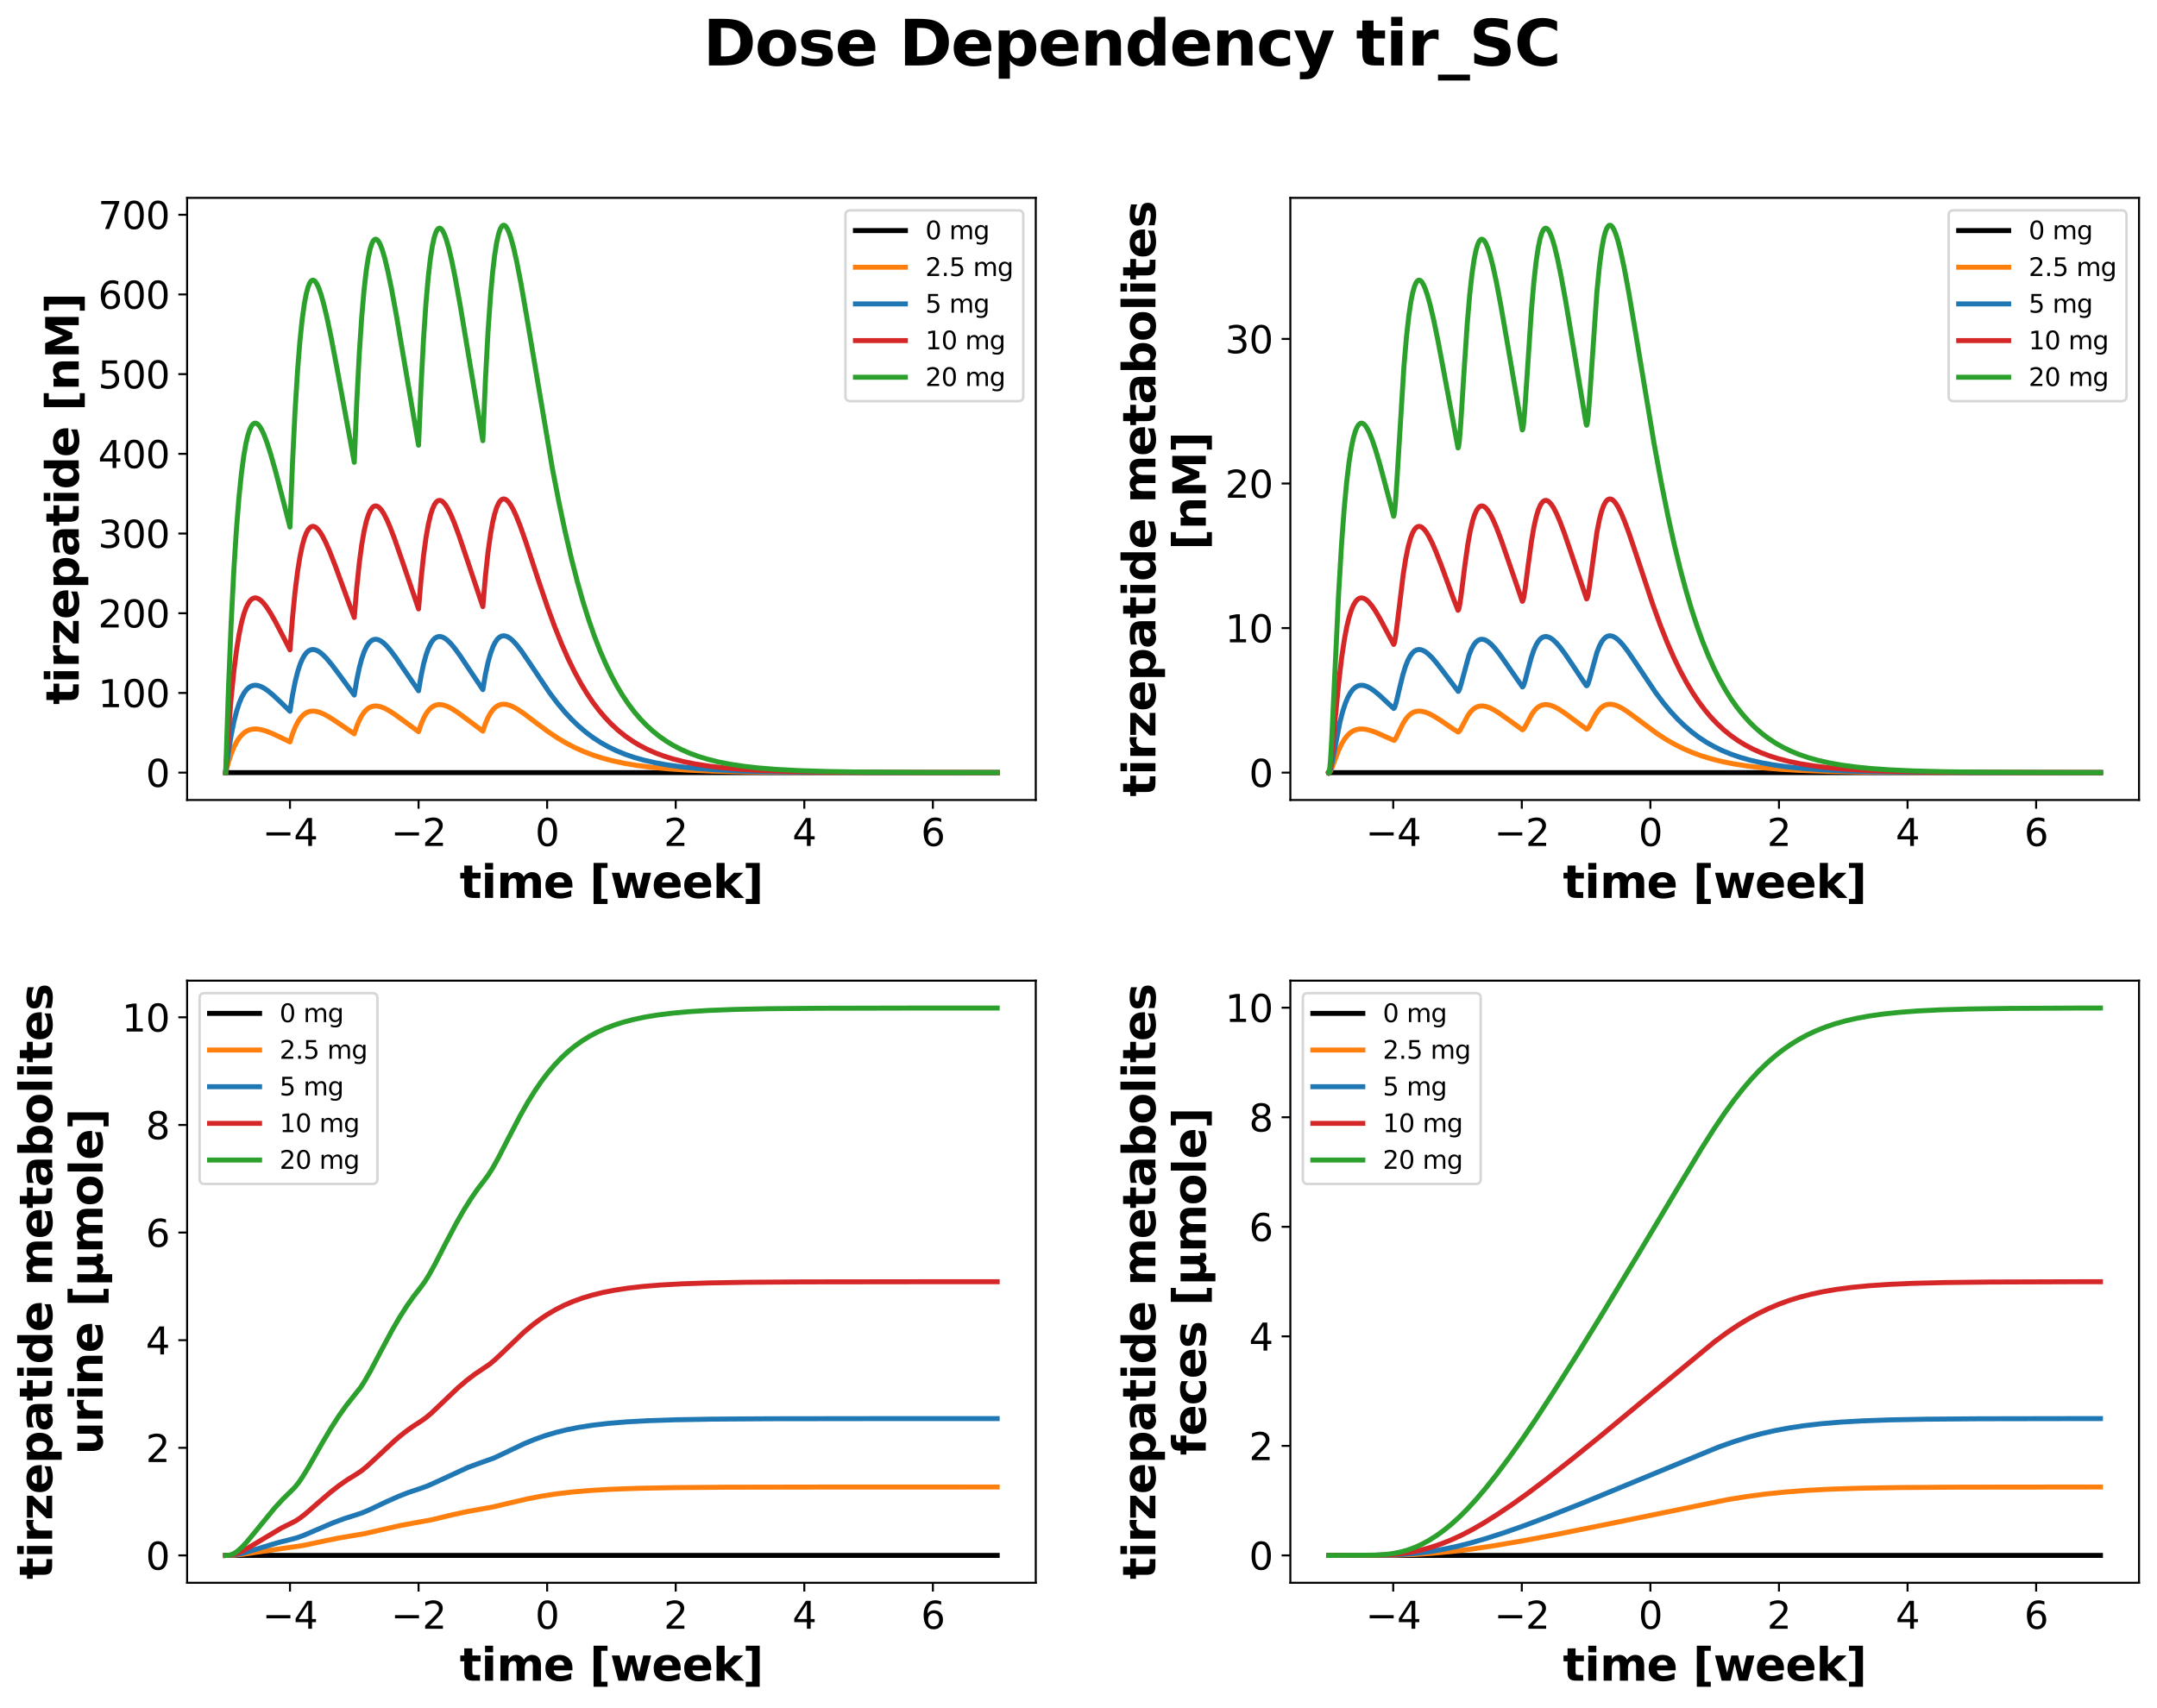 <?xml version="1.0" encoding="utf-8" standalone="no"?>
<!DOCTYPE svg PUBLIC "-//W3C//DTD SVG 1.1//EN"
  "http://www.w3.org/Graphics/SVG/1.1/DTD/svg11.dtd">
<svg xmlns:xlink="http://www.w3.org/1999/xlink" width="863.284pt" height="683.738pt" viewBox="0 0 863.284 683.738" xmlns="http://www.w3.org/2000/svg" version="1.1">
 <defs>
  <style type="text/css">*{stroke-linejoin: round; stroke-linecap: butt}</style>
 </defs>
 <g id="figure_1">
  <g id="patch_1">
   <path d="M 0 683.738 
L 863.284 683.738 
L 863.284 0 
L 0 0 
z
" style="fill: #ffffff"/>
  </g>
  <g id="axes_1">
   <g id="patch_2">
    <path d="M 74.884 320.243 
L 414.536 320.243 
L 414.536 79.2 
L 74.884 79.2 
z
" style="fill: #ffffff"/>
   </g>
   <g id="matplotlib.axis_1">
    <g id="xtick_1">
     <g id="line2d_1">
      <defs>
       <path id="mb92c655c21" d="M 0 0 
L 0 3.5 
" style="stroke: #000000; stroke-width: 0.8"/>
      </defs>
      <g>
       <use xlink:href="#mb92c655c21" x="116.054" y="320.243" style="stroke: #000000; stroke-width: 0.8"/>
      </g>
     </g>
     <g id="text_1">
      <!-- −4 -->
      <g transform="translate(104.997 338.641) scale(0.15 -0.15)">
       <defs>
        <path id="DejaVuSans-2212" d="M 678 2272 
L 4684 2272 
L 4684 1741 
L 678 1741 
L 678 2272 
z
" transform="scale(0.016)"/>
        <path id="DejaVuSans-34" d="M 2419 4116 
L 825 1625 
L 2419 1625 
L 2419 4116 
z
M 2253 4666 
L 3047 4666 
L 3047 1625 
L 3713 1625 
L 3713 1100 
L 3047 1100 
L 3047 0 
L 2419 0 
L 2419 1100 
L 313 1100 
L 313 1709 
L 2253 4666 
z
" transform="scale(0.016)"/>
       </defs>
       <use xlink:href="#DejaVuSans-2212"/>
       <use xlink:href="#DejaVuSans-34" x="83.789"/>
      </g>
     </g>
    </g>
    <g id="xtick_2">
     <g id="line2d_2">
      <g>
       <use xlink:href="#mb92c655c21" x="167.516" y="320.243" style="stroke: #000000; stroke-width: 0.8"/>
      </g>
     </g>
     <g id="text_2">
      <!-- −2 -->
      <g transform="translate(156.46 338.641) scale(0.15 -0.15)">
       <defs>
        <path id="DejaVuSans-32" d="M 1228 531 
L 3431 531 
L 3431 0 
L 469 0 
L 469 531 
Q 828 903 1448 1529 
Q 2069 2156 2228 2338 
Q 2531 2678 2651 2914 
Q 2772 3150 2772 3378 
Q 2772 3750 2511 3984 
Q 2250 4219 1831 4219 
Q 1534 4219 1204 4116 
Q 875 4013 500 3803 
L 500 4441 
Q 881 4594 1212 4672 
Q 1544 4750 1819 4750 
Q 2544 4750 2975 4387 
Q 3406 4025 3406 3419 
Q 3406 3131 3298 2873 
Q 3191 2616 2906 2266 
Q 2828 2175 2409 1742 
Q 1991 1309 1228 531 
z
" transform="scale(0.016)"/>
       </defs>
       <use xlink:href="#DejaVuSans-2212"/>
       <use xlink:href="#DejaVuSans-32" x="83.789"/>
      </g>
     </g>
    </g>
    <g id="xtick_3">
     <g id="line2d_3">
      <g>
       <use xlink:href="#mb92c655c21" x="218.979" y="320.243" style="stroke: #000000; stroke-width: 0.8"/>
      </g>
     </g>
     <g id="text_3">
      <!-- 0 -->
      <g transform="translate(214.207 338.641) scale(0.15 -0.15)">
       <defs>
        <path id="DejaVuSans-30" d="M 2034 4250 
Q 1547 4250 1301 3770 
Q 1056 3291 1056 2328 
Q 1056 1369 1301 889 
Q 1547 409 2034 409 
Q 2525 409 2770 889 
Q 3016 1369 3016 2328 
Q 3016 3291 2770 3770 
Q 2525 4250 2034 4250 
z
M 2034 4750 
Q 2819 4750 3233 4129 
Q 3647 3509 3647 2328 
Q 3647 1150 3233 529 
Q 2819 -91 2034 -91 
Q 1250 -91 836 529 
Q 422 1150 422 2328 
Q 422 3509 836 4129 
Q 1250 4750 2034 4750 
z
" transform="scale(0.016)"/>
       </defs>
       <use xlink:href="#DejaVuSans-30"/>
      </g>
     </g>
    </g>
    <g id="xtick_4">
     <g id="line2d_4">
      <g>
       <use xlink:href="#mb92c655c21" x="270.441" y="320.243" style="stroke: #000000; stroke-width: 0.8"/>
      </g>
     </g>
     <g id="text_4">
      <!-- 2 -->
      <g transform="translate(265.669 338.641) scale(0.15 -0.15)">
       <use xlink:href="#DejaVuSans-32"/>
      </g>
     </g>
    </g>
    <g id="xtick_5">
     <g id="line2d_5">
      <g>
       <use xlink:href="#mb92c655c21" x="321.904" y="320.243" style="stroke: #000000; stroke-width: 0.8"/>
      </g>
     </g>
     <g id="text_5">
      <!-- 4 -->
      <g transform="translate(317.132 338.641) scale(0.15 -0.15)">
       <use xlink:href="#DejaVuSans-34"/>
      </g>
     </g>
    </g>
    <g id="xtick_6">
     <g id="line2d_6">
      <g>
       <use xlink:href="#mb92c655c21" x="373.366" y="320.243" style="stroke: #000000; stroke-width: 0.8"/>
      </g>
     </g>
     <g id="text_6">
      <!-- 6 -->
      <g transform="translate(368.594 338.641) scale(0.15 -0.15)">
       <defs>
        <path id="DejaVuSans-36" d="M 2113 2584 
Q 1688 2584 1439 2293 
Q 1191 2003 1191 1497 
Q 1191 994 1439 701 
Q 1688 409 2113 409 
Q 2538 409 2786 701 
Q 3034 994 3034 1497 
Q 3034 2003 2786 2293 
Q 2538 2584 2113 2584 
z
M 3366 4563 
L 3366 3988 
Q 3128 4100 2886 4159 
Q 2644 4219 2406 4219 
Q 1781 4219 1451 3797 
Q 1122 3375 1075 2522 
Q 1259 2794 1537 2939 
Q 1816 3084 2150 3084 
Q 2853 3084 3261 2657 
Q 3669 2231 3669 1497 
Q 3669 778 3244 343 
Q 2819 -91 2113 -91 
Q 1303 -91 875 529 
Q 447 1150 447 2328 
Q 447 3434 972 4092 
Q 1497 4750 2381 4750 
Q 2619 4750 2861 4703 
Q 3103 4656 3366 4563 
z
" transform="scale(0.016)"/>
       </defs>
       <use xlink:href="#DejaVuSans-36"/>
      </g>
     </g>
    </g>
    <g id="text_7">
     <!-- time [week] -->
     <g transform="translate(183.971 359.438) scale(0.18 -0.18)">
      <defs>
       <path id="DejaVuSans-Bold-74" d="M 1759 4494 
L 1759 3500 
L 2913 3500 
L 2913 2700 
L 1759 2700 
L 1759 1216 
Q 1759 972 1856 886 
Q 1953 800 2241 800 
L 2816 800 
L 2816 0 
L 1856 0 
Q 1194 0 917 276 
Q 641 553 641 1216 
L 641 2700 
L 84 2700 
L 84 3500 
L 641 3500 
L 641 4494 
L 1759 4494 
z
" transform="scale(0.016)"/>
       <path id="DejaVuSans-Bold-69" d="M 538 3500 
L 1656 3500 
L 1656 0 
L 538 0 
L 538 3500 
z
M 538 4863 
L 1656 4863 
L 1656 3950 
L 538 3950 
L 538 4863 
z
" transform="scale(0.016)"/>
       <path id="DejaVuSans-Bold-6d" d="M 3781 2919 
Q 3994 3244 4286 3414 
Q 4578 3584 4928 3584 
Q 5531 3584 5847 3212 
Q 6163 2841 6163 2131 
L 6163 0 
L 5038 0 
L 5038 1825 
Q 5041 1866 5042 1909 
Q 5044 1953 5044 2034 
Q 5044 2406 4934 2573 
Q 4825 2741 4581 2741 
Q 4263 2741 4089 2478 
Q 3916 2216 3909 1719 
L 3909 0 
L 2784 0 
L 2784 1825 
Q 2784 2406 2684 2573 
Q 2584 2741 2328 2741 
Q 2006 2741 1831 2477 
Q 1656 2213 1656 1722 
L 1656 0 
L 531 0 
L 531 3500 
L 1656 3500 
L 1656 2988 
Q 1863 3284 2130 3434 
Q 2397 3584 2719 3584 
Q 3081 3584 3359 3409 
Q 3638 3234 3781 2919 
z
" transform="scale(0.016)"/>
       <path id="DejaVuSans-Bold-65" d="M 4031 1759 
L 4031 1441 
L 1416 1441 
Q 1456 1047 1700 850 
Q 1944 653 2381 653 
Q 2734 653 3104 758 
Q 3475 863 3866 1075 
L 3866 213 
Q 3469 63 3072 -14 
Q 2675 -91 2278 -91 
Q 1328 -91 801 392 
Q 275 875 275 1747 
Q 275 2603 792 3093 
Q 1309 3584 2216 3584 
Q 3041 3584 3536 3087 
Q 4031 2591 4031 1759 
z
M 2881 2131 
Q 2881 2450 2695 2645 
Q 2509 2841 2209 2841 
Q 1884 2841 1681 2658 
Q 1478 2475 1428 2131 
L 2881 2131 
z
" transform="scale(0.016)"/>
       <path id="DejaVuSans-Bold-20" transform="scale(0.016)"/>
       <path id="DejaVuSans-Bold-5b" d="M 550 4863 
L 2491 4863 
L 2491 4159 
L 1613 4159 
L 1613 -141 
L 2491 -141 
L 2491 -844 
L 550 -844 
L 550 4863 
z
" transform="scale(0.016)"/>
       <path id="DejaVuSans-Bold-77" d="M 225 3500 
L 1313 3500 
L 1900 1088 
L 2491 3500 
L 3425 3500 
L 4013 1113 
L 4603 3500 
L 5691 3500 
L 4769 0 
L 3547 0 
L 2956 2406 
L 2369 0 
L 1147 0 
L 225 3500 
z
" transform="scale(0.016)"/>
       <path id="DejaVuSans-Bold-6b" d="M 538 4863 
L 1656 4863 
L 1656 2216 
L 2944 3500 
L 4244 3500 
L 2534 1894 
L 4378 0 
L 3022 0 
L 1656 1459 
L 1656 0 
L 538 0 
L 538 4863 
z
" transform="scale(0.016)"/>
       <path id="DejaVuSans-Bold-5d" d="M 2375 -844 
L 434 -844 
L 434 -141 
L 1313 -141 
L 1313 4159 
L 434 4159 
L 434 4863 
L 2375 4863 
L 2375 -844 
z
" transform="scale(0.016)"/>
      </defs>
      <use xlink:href="#DejaVuSans-Bold-74"/>
      <use xlink:href="#DejaVuSans-Bold-69" x="47.803"/>
      <use xlink:href="#DejaVuSans-Bold-6d" x="82.08"/>
      <use xlink:href="#DejaVuSans-Bold-65" x="186.279"/>
      <use xlink:href="#DejaVuSans-Bold-20" x="254.102"/>
      <use xlink:href="#DejaVuSans-Bold-5b" x="288.916"/>
      <use xlink:href="#DejaVuSans-Bold-77" x="334.619"/>
      <use xlink:href="#DejaVuSans-Bold-65" x="427.002"/>
      <use xlink:href="#DejaVuSans-Bold-65" x="494.824"/>
      <use xlink:href="#DejaVuSans-Bold-6b" x="562.646"/>
      <use xlink:href="#DejaVuSans-Bold-5d" x="629.15"/>
     </g>
    </g>
   </g>
   <g id="matplotlib.axis_2">
    <g id="ytick_1">
     <g id="line2d_7">
      <defs>
       <path id="m6ca0856c1b" d="M 0 0 
L -3.5 0 
" style="stroke: #000000; stroke-width: 0.8"/>
      </defs>
      <g>
       <use xlink:href="#m6ca0856c1b" x="74.884" y="309.287" style="stroke: #000000; stroke-width: 0.8"/>
      </g>
     </g>
     <g id="text_8">
      <!-- 0 -->
      <g transform="translate(58.34 314.986) scale(0.15 -0.15)">
       <use xlink:href="#DejaVuSans-30"/>
      </g>
     </g>
    </g>
    <g id="ytick_2">
     <g id="line2d_8">
      <g>
       <use xlink:href="#m6ca0856c1b" x="74.884" y="277.384" style="stroke: #000000; stroke-width: 0.8"/>
      </g>
     </g>
     <g id="text_9">
      <!-- 100 -->
      <g transform="translate(39.253 283.083) scale(0.15 -0.15)">
       <defs>
        <path id="DejaVuSans-31" d="M 794 531 
L 1825 531 
L 1825 4091 
L 703 3866 
L 703 4441 
L 1819 4666 
L 2450 4666 
L 2450 531 
L 3481 531 
L 3481 0 
L 794 0 
L 794 531 
z
" transform="scale(0.016)"/>
       </defs>
       <use xlink:href="#DejaVuSans-31"/>
       <use xlink:href="#DejaVuSans-30" x="63.623"/>
       <use xlink:href="#DejaVuSans-30" x="127.246"/>
      </g>
     </g>
    </g>
    <g id="ytick_3">
     <g id="line2d_9">
      <g>
       <use xlink:href="#m6ca0856c1b" x="74.884" y="245.481" style="stroke: #000000; stroke-width: 0.8"/>
      </g>
     </g>
     <g id="text_10">
      <!-- 200 -->
      <g transform="translate(39.253 251.18) scale(0.15 -0.15)">
       <use xlink:href="#DejaVuSans-32"/>
       <use xlink:href="#DejaVuSans-30" x="63.623"/>
       <use xlink:href="#DejaVuSans-30" x="127.246"/>
      </g>
     </g>
    </g>
    <g id="ytick_4">
     <g id="line2d_10">
      <g>
       <use xlink:href="#m6ca0856c1b" x="74.884" y="213.578" style="stroke: #000000; stroke-width: 0.8"/>
      </g>
     </g>
     <g id="text_11">
      <!-- 300 -->
      <g transform="translate(39.253 219.276) scale(0.15 -0.15)">
       <defs>
        <path id="DejaVuSans-33" d="M 2597 2516 
Q 3050 2419 3304 2112 
Q 3559 1806 3559 1356 
Q 3559 666 3084 287 
Q 2609 -91 1734 -91 
Q 1441 -91 1130 -33 
Q 819 25 488 141 
L 488 750 
Q 750 597 1062 519 
Q 1375 441 1716 441 
Q 2309 441 2620 675 
Q 2931 909 2931 1356 
Q 2931 1769 2642 2001 
Q 2353 2234 1838 2234 
L 1294 2234 
L 1294 2753 
L 1863 2753 
Q 2328 2753 2575 2939 
Q 2822 3125 2822 3475 
Q 2822 3834 2567 4026 
Q 2313 4219 1838 4219 
Q 1578 4219 1281 4162 
Q 984 4106 628 3988 
L 628 4550 
Q 988 4650 1302 4700 
Q 1616 4750 1894 4750 
Q 2613 4750 3031 4423 
Q 3450 4097 3450 3541 
Q 3450 3153 3228 2886 
Q 3006 2619 2597 2516 
z
" transform="scale(0.016)"/>
       </defs>
       <use xlink:href="#DejaVuSans-33"/>
       <use xlink:href="#DejaVuSans-30" x="63.623"/>
       <use xlink:href="#DejaVuSans-30" x="127.246"/>
      </g>
     </g>
    </g>
    <g id="ytick_5">
     <g id="line2d_11">
      <g>
       <use xlink:href="#m6ca0856c1b" x="74.884" y="181.674" style="stroke: #000000; stroke-width: 0.8"/>
      </g>
     </g>
     <g id="text_12">
      <!-- 400 -->
      <g transform="translate(39.253 187.373) scale(0.15 -0.15)">
       <use xlink:href="#DejaVuSans-34"/>
       <use xlink:href="#DejaVuSans-30" x="63.623"/>
       <use xlink:href="#DejaVuSans-30" x="127.246"/>
      </g>
     </g>
    </g>
    <g id="ytick_6">
     <g id="line2d_12">
      <g>
       <use xlink:href="#m6ca0856c1b" x="74.884" y="149.771" style="stroke: #000000; stroke-width: 0.8"/>
      </g>
     </g>
     <g id="text_13">
      <!-- 500 -->
      <g transform="translate(39.253 155.47) scale(0.15 -0.15)">
       <defs>
        <path id="DejaVuSans-35" d="M 691 4666 
L 3169 4666 
L 3169 4134 
L 1269 4134 
L 1269 2991 
Q 1406 3038 1543 3061 
Q 1681 3084 1819 3084 
Q 2600 3084 3056 2656 
Q 3513 2228 3513 1497 
Q 3513 744 3044 326 
Q 2575 -91 1722 -91 
Q 1428 -91 1123 -41 
Q 819 9 494 109 
L 494 744 
Q 775 591 1075 516 
Q 1375 441 1709 441 
Q 2250 441 2565 725 
Q 2881 1009 2881 1497 
Q 2881 1984 2565 2268 
Q 2250 2553 1709 2553 
Q 1456 2553 1204 2497 
Q 953 2441 691 2322 
L 691 4666 
z
" transform="scale(0.016)"/>
       </defs>
       <use xlink:href="#DejaVuSans-35"/>
       <use xlink:href="#DejaVuSans-30" x="63.623"/>
       <use xlink:href="#DejaVuSans-30" x="127.246"/>
      </g>
     </g>
    </g>
    <g id="ytick_7">
     <g id="line2d_13">
      <g>
       <use xlink:href="#m6ca0856c1b" x="74.884" y="117.868" style="stroke: #000000; stroke-width: 0.8"/>
      </g>
     </g>
     <g id="text_14">
      <!-- 600 -->
      <g transform="translate(39.253 123.567) scale(0.15 -0.15)">
       <use xlink:href="#DejaVuSans-36"/>
       <use xlink:href="#DejaVuSans-30" x="63.623"/>
       <use xlink:href="#DejaVuSans-30" x="127.246"/>
      </g>
     </g>
    </g>
    <g id="ytick_8">
     <g id="line2d_14">
      <g>
       <use xlink:href="#m6ca0856c1b" x="74.884" y="85.965" style="stroke: #000000; stroke-width: 0.8"/>
      </g>
     </g>
     <g id="text_15">
      <!-- 700 -->
      <g transform="translate(39.253 91.664) scale(0.15 -0.15)">
       <defs>
        <path id="DejaVuSans-37" d="M 525 4666 
L 3525 4666 
L 3525 4397 
L 1831 0 
L 1172 0 
L 2766 4134 
L 525 4134 
L 525 4666 
z
" transform="scale(0.016)"/>
       </defs>
       <use xlink:href="#DejaVuSans-37"/>
       <use xlink:href="#DejaVuSans-30" x="63.623"/>
       <use xlink:href="#DejaVuSans-30" x="127.246"/>
      </g>
     </g>
    </g>
    <g id="text_16">
     <!-- tirzepatide [nM] -->
     <g transform="translate(31.509 282.062) rotate(-90) scale(0.18 -0.18)">
      <defs>
       <path id="DejaVuSans-Bold-72" d="M 3138 2547 
Q 2991 2616 2845 2648 
Q 2700 2681 2553 2681 
Q 2122 2681 1889 2404 
Q 1656 2128 1656 1613 
L 1656 0 
L 538 0 
L 538 3500 
L 1656 3500 
L 1656 2925 
Q 1872 3269 2151 3426 
Q 2431 3584 2822 3584 
Q 2878 3584 2943 3579 
Q 3009 3575 3134 3559 
L 3138 2547 
z
" transform="scale(0.016)"/>
       <path id="DejaVuSans-Bold-7a" d="M 366 3500 
L 3419 3500 
L 3419 2719 
L 1575 800 
L 3419 800 
L 3419 0 
L 288 0 
L 288 781 
L 2131 2700 
L 366 2700 
L 366 3500 
z
" transform="scale(0.016)"/>
       <path id="DejaVuSans-Bold-70" d="M 1656 506 
L 1656 -1331 
L 538 -1331 
L 538 3500 
L 1656 3500 
L 1656 2988 
Q 1888 3294 2169 3439 
Q 2450 3584 2816 3584 
Q 3463 3584 3878 3070 
Q 4294 2556 4294 1747 
Q 4294 938 3878 423 
Q 3463 -91 2816 -91 
Q 2450 -91 2169 54 
Q 1888 200 1656 506 
z
M 2400 2772 
Q 2041 2772 1848 2508 
Q 1656 2244 1656 1747 
Q 1656 1250 1848 986 
Q 2041 722 2400 722 
Q 2759 722 2948 984 
Q 3138 1247 3138 1747 
Q 3138 2247 2948 2509 
Q 2759 2772 2400 2772 
z
" transform="scale(0.016)"/>
       <path id="DejaVuSans-Bold-61" d="M 2106 1575 
Q 1756 1575 1579 1456 
Q 1403 1338 1403 1106 
Q 1403 894 1545 773 
Q 1688 653 1941 653 
Q 2256 653 2472 879 
Q 2688 1106 2688 1447 
L 2688 1575 
L 2106 1575 
z
M 3816 1997 
L 3816 0 
L 2688 0 
L 2688 519 
Q 2463 200 2181 54 
Q 1900 -91 1497 -91 
Q 953 -91 614 226 
Q 275 544 275 1050 
Q 275 1666 698 1953 
Q 1122 2241 2028 2241 
L 2688 2241 
L 2688 2328 
Q 2688 2594 2478 2717 
Q 2269 2841 1825 2841 
Q 1466 2841 1156 2769 
Q 847 2697 581 2553 
L 581 3406 
Q 941 3494 1303 3539 
Q 1666 3584 2028 3584 
Q 2975 3584 3395 3211 
Q 3816 2838 3816 1997 
z
" transform="scale(0.016)"/>
       <path id="DejaVuSans-Bold-64" d="M 2919 2988 
L 2919 4863 
L 4044 4863 
L 4044 0 
L 2919 0 
L 2919 506 
Q 2688 197 2409 53 
Q 2131 -91 1766 -91 
Q 1119 -91 703 423 
Q 288 938 288 1747 
Q 288 2556 703 3070 
Q 1119 3584 1766 3584 
Q 2128 3584 2408 3439 
Q 2688 3294 2919 2988 
z
M 2181 722 
Q 2541 722 2730 984 
Q 2919 1247 2919 1747 
Q 2919 2247 2730 2509 
Q 2541 2772 2181 2772 
Q 1825 2772 1636 2509 
Q 1447 2247 1447 1747 
Q 1447 1247 1636 984 
Q 1825 722 2181 722 
z
" transform="scale(0.016)"/>
       <path id="DejaVuSans-Bold-6e" d="M 4056 2131 
L 4056 0 
L 2931 0 
L 2931 347 
L 2931 1631 
Q 2931 2084 2911 2256 
Q 2891 2428 2841 2509 
Q 2775 2619 2662 2680 
Q 2550 2741 2406 2741 
Q 2056 2741 1856 2470 
Q 1656 2200 1656 1722 
L 1656 0 
L 538 0 
L 538 3500 
L 1656 3500 
L 1656 2988 
Q 1909 3294 2193 3439 
Q 2478 3584 2822 3584 
Q 3428 3584 3742 3212 
Q 4056 2841 4056 2131 
z
" transform="scale(0.016)"/>
       <path id="DejaVuSans-Bold-4d" d="M 588 4666 
L 2119 4666 
L 3181 2169 
L 4250 4666 
L 5778 4666 
L 5778 0 
L 4641 0 
L 4641 3413 
L 3566 897 
L 2803 897 
L 1728 3413 
L 1728 0 
L 588 0 
L 588 4666 
z
" transform="scale(0.016)"/>
      </defs>
      <use xlink:href="#DejaVuSans-Bold-74"/>
      <use xlink:href="#DejaVuSans-Bold-69" x="47.803"/>
      <use xlink:href="#DejaVuSans-Bold-72" x="82.08"/>
      <use xlink:href="#DejaVuSans-Bold-7a" x="131.396"/>
      <use xlink:href="#DejaVuSans-Bold-65" x="189.6"/>
      <use xlink:href="#DejaVuSans-Bold-70" x="257.422"/>
      <use xlink:href="#DejaVuSans-Bold-61" x="329.004"/>
      <use xlink:href="#DejaVuSans-Bold-74" x="396.484"/>
      <use xlink:href="#DejaVuSans-Bold-69" x="444.287"/>
      <use xlink:href="#DejaVuSans-Bold-64" x="478.564"/>
      <use xlink:href="#DejaVuSans-Bold-65" x="550.146"/>
      <use xlink:href="#DejaVuSans-Bold-20" x="617.969"/>
      <use xlink:href="#DejaVuSans-Bold-5b" x="652.783"/>
      <use xlink:href="#DejaVuSans-Bold-6e" x="698.486"/>
      <use xlink:href="#DejaVuSans-Bold-4d" x="769.678"/>
      <use xlink:href="#DejaVuSans-Bold-5d" x="869.189"/>
     </g>
    </g>
   </g>
   <g id="line2d_15">
    <path d="M 90.323 309.287 
L 399.097 309.287 
L 399.097 309.287 
" clip-path="url(#p1439cb80a4)" style="fill: none; stroke: #000000; stroke-width: 2; stroke-linecap: square"/>
   </g>
   <g id="line2d_16">
    <path d="M 90.323 309.287 
L 91.429 305.125 
L 92.561 301.678 
L 93.693 298.927 
L 94.8 296.807 
L 95.881 295.197 
L 96.961 293.971 
L 98.042 293.071 
L 99.148 292.433 
L 100.306 292.022 
L 101.541 291.82 
L 102.905 291.828 
L 104.449 292.063 
L 106.302 292.58 
L 108.643 293.479 
L 112.065 295.054 
L 116.054 297.002 
L 116.08 296.91 
L 117.16 293.524 
L 118.241 290.849 
L 119.296 288.821 
L 120.325 287.315 
L 121.329 286.229 
L 122.332 285.465 
L 123.336 284.973 
L 124.391 284.704 
L 125.523 284.65 
L 126.758 284.819 
L 128.173 285.241 
L 129.872 285.992 
L 132.007 287.192 
L 135.121 289.225 
L 141.785 293.759 
L 141.811 293.672 
L 142.892 290.462 
L 143.946 288.006 
L 144.976 286.159 
L 145.979 284.804 
L 146.957 283.844 
L 147.935 283.188 
L 148.938 282.783 
L 149.968 282.606 
L 151.1 282.643 
L 152.361 282.916 
L 153.802 283.463 
L 155.551 284.376 
L 157.816 285.825 
L 161.341 288.381 
L 167.516 292.903 
L 167.516 292.903 
L 168.52 289.923 
L 169.575 287.45 
L 170.604 285.592 
L 171.608 284.232 
L 172.585 283.272 
L 173.563 282.618 
L 174.541 282.226 
L 175.57 282.052 
L 176.677 282.092 
L 177.912 282.364 
L 179.353 282.919 
L 181.077 283.833 
L 183.315 285.29 
L 186.763 287.834 
L 193.248 292.677 
L 193.248 292.677 
L 194.277 289.641 
L 195.306 287.246 
L 196.335 285.4 
L 197.365 284.02 
L 198.394 283.036 
L 199.423 282.389 
L 200.452 282.024 
L 201.482 281.896 
L 202.717 282.001 
L 203.952 282.334 
L 205.393 282.945 
L 207.245 283.988 
L 209.715 285.667 
L 214.244 289.094 
L 219.39 292.909 
L 223.096 295.385 
L 226.595 297.46 
L 230.095 299.274 
L 233.594 300.841 
L 237.299 302.253 
L 241.211 303.503 
L 245.328 304.588 
L 249.856 305.555 
L 255.002 306.418 
L 260.766 307.153 
L 267.559 307.783 
L 275.587 308.293 
L 285.468 308.691 
L 298.643 308.985 
L 317.992 309.176 
L 353.81 309.27 
L 399.097 309.285 
L 399.097 309.285 
" clip-path="url(#p1439cb80a4)" style="fill: none; stroke: #ff7f0e; stroke-width: 2; stroke-linecap: square"/>
   </g>
   <g id="line2d_17">
    <path d="M 90.323 309.287 
L 91.403 301.138 
L 92.535 294.21 
L 93.642 288.79 
L 94.697 284.68 
L 95.726 281.517 
L 96.73 279.123 
L 97.707 277.35 
L 98.634 276.108 
L 99.534 275.251 
L 100.435 274.693 
L 101.336 274.391 
L 102.288 274.309 
L 103.317 274.452 
L 104.449 274.84 
L 105.787 275.544 
L 107.382 276.649 
L 109.415 278.342 
L 112.426 281.171 
L 116.054 284.717 
L 116.054 284.717 
L 117.083 278.195 
L 118.138 272.866 
L 119.142 268.884 
L 120.119 265.878 
L 121.046 263.715 
L 121.921 262.199 
L 122.77 261.152 
L 123.567 260.5 
L 124.365 260.128 
L 125.163 260 
L 126.012 260.096 
L 126.938 260.433 
L 127.993 261.065 
L 129.228 262.076 
L 130.746 263.625 
L 132.702 265.963 
L 135.584 269.796 
L 141.785 278.232 
L 141.785 278.232 
L 142.789 272.184 
L 143.818 267.259 
L 144.796 263.607 
L 145.748 260.875 
L 146.648 258.937 
L 147.497 257.607 
L 148.321 256.718 
L 149.093 256.197 
L 149.865 255.941 
L 150.637 255.915 
L 151.486 256.118 
L 152.412 256.576 
L 153.493 257.369 
L 154.779 258.603 
L 156.375 260.463 
L 158.459 263.26 
L 161.855 268.244 
L 167.516 276.52 
L 167.516 276.52 
L 168.52 270.559 
L 169.549 265.718 
L 170.527 262.142 
L 171.453 259.543 
L 172.354 257.652 
L 173.203 256.366 
L 174.001 255.539 
L 174.772 255.048 
L 175.519 254.824 
L 176.291 254.822 
L 177.114 255.041 
L 178.04 255.521 
L 179.121 256.344 
L 180.408 257.616 
L 182.003 259.526 
L 184.113 262.426 
L 187.587 267.638 
L 193.067 275.812 
L 193.248 276.068 
L 193.248 276.068 
L 194.277 269.995 
L 195.306 265.206 
L 196.335 261.513 
L 197.365 258.753 
L 198.188 257.122 
L 199.011 255.935 
L 199.835 255.136 
L 200.658 254.674 
L 201.482 254.506 
L 202.305 254.59 
L 203.128 254.892 
L 204.158 255.529 
L 205.393 256.603 
L 206.834 258.186 
L 208.686 260.59 
L 211.362 264.49 
L 220.008 277.394 
L 223.096 281.483 
L 225.978 284.939 
L 228.86 288.04 
L 231.741 290.795 
L 234.623 293.227 
L 237.505 295.363 
L 240.387 297.23 
L 243.475 298.966 
L 246.768 300.552 
L 250.268 301.978 
L 253.973 303.239 
L 257.884 304.338 
L 262.207 305.325 
L 267.148 306.215 
L 272.706 306.981 
L 279.087 307.629 
L 286.703 308.168 
L 295.967 308.594 
L 308.112 308.917 
L 325.403 309.136 
L 354.84 309.254 
L 399.097 309.284 
L 399.097 309.284 
" clip-path="url(#p1439cb80a4)" style="fill: none; stroke: #1f77b4; stroke-width: 2; stroke-linecap: square"/>
   </g>
   <g id="line2d_18">
    <path d="M 90.323 309.287 
L 91.403 292.99 
L 92.51 279.415 
L 93.59 268.744 
L 94.645 260.43 
L 95.675 254.027 
L 96.652 249.283 
L 97.579 245.822 
L 98.454 243.35 
L 99.277 241.64 
L 100.049 240.51 
L 100.769 239.819 
L 101.464 239.446 
L 102.133 239.328 
L 102.828 239.427 
L 103.6 239.77 
L 104.475 240.415 
L 105.504 241.465 
L 106.739 243.062 
L 108.283 245.449 
L 110.316 249.034 
L 113.584 255.317 
L 116.054 260.147 
L 116.054 260.147 
L 117.083 247.103 
L 118.112 236.675 
L 119.116 228.661 
L 120.068 222.747 
L 120.969 218.457 
L 121.818 215.419 
L 122.615 213.341 
L 123.336 212.031 
L 124.005 211.241 
L 124.622 210.837 
L 125.214 210.712 
L 125.806 210.818 
L 126.449 211.167 
L 127.195 211.843 
L 128.07 212.954 
L 129.125 214.678 
L 130.412 217.232 
L 132.059 221.034 
L 134.323 226.88 
L 139.829 241.974 
L 141.785 247.176 
L 141.785 247.176 
L 142.789 235.082 
L 143.818 225.232 
L 144.796 217.927 
L 145.722 212.592 
L 146.597 208.778 
L 147.42 206.133 
L 148.166 204.427 
L 148.861 203.361 
L 149.479 202.79 
L 150.045 202.544 
L 150.611 202.539 
L 151.203 202.765 
L 151.872 203.276 
L 152.644 204.161 
L 153.57 205.582 
L 154.702 207.756 
L 156.092 210.937 
L 157.893 215.653 
L 160.543 223.287 
L 167.516 243.752 
L 167.516 243.752 
L 168.52 231.831 
L 169.523 222.364 
L 170.501 215.162 
L 171.427 209.925 
L 172.302 206.202 
L 173.1 203.709 
L 173.846 202.059 
L 174.515 201.074 
L 175.133 200.535 
L 175.699 200.321 
L 176.265 200.349 
L 176.857 200.612 
L 177.526 201.165 
L 178.323 202.136 
L 179.275 203.675 
L 180.433 206.002 
L 181.874 209.435 
L 183.753 214.531 
L 186.609 223.006 
L 193.222 242.776 
L 193.248 242.849 
L 194.277 230.703 
L 195.306 221.125 
L 196.335 213.738 
L 197.159 209.187 
L 197.982 205.684 
L 198.805 203.1 
L 199.629 201.317 
L 200.246 200.445 
L 200.864 199.926 
L 201.482 199.724 
L 202.099 199.807 
L 202.717 200.145 
L 203.54 200.943 
L 204.363 202.085 
L 205.393 203.918 
L 206.628 206.596 
L 208.275 210.769 
L 210.539 217.225 
L 215.479 232.285 
L 219.185 243.194 
L 222.066 251.04 
L 224.743 257.717 
L 227.419 263.78 
L 229.889 268.838 
L 232.359 273.398 
L 234.829 277.492 
L 237.299 281.152 
L 239.77 284.416 
L 242.24 287.318 
L 244.71 289.895 
L 247.386 292.357 
L 250.062 294.514 
L 252.944 296.537 
L 255.826 298.287 
L 258.914 299.899 
L 262.207 301.362 
L 265.707 302.669 
L 269.412 303.82 
L 273.529 304.867 
L 278.058 305.789 
L 283.204 306.606 
L 289.174 307.318 
L 296.172 307.916 
L 304.612 308.401 
L 315.111 308.773 
L 329.314 309.04 
L 351.134 309.207 
L 395.598 309.279 
L 399.097 309.28 
L 399.097 309.28 
" clip-path="url(#p1439cb80a4)" style="fill: none; stroke: #d62728; stroke-width: 2; stroke-linecap: square"/>
   </g>
   <g id="line2d_19">
    <path d="M 90.323 309.287 
L 91.403 276.692 
L 92.51 249.544 
L 93.59 228.202 
L 94.645 211.573 
L 95.649 199.051 
L 96.627 189.498 
L 97.553 182.524 
L 98.428 177.539 
L 99.226 174.175 
L 99.972 171.921 
L 100.641 170.55 
L 101.233 169.793 
L 101.773 169.44 
L 102.262 169.373 
L 102.777 169.538 
L 103.343 169.974 
L 104.012 170.797 
L 104.809 172.161 
L 105.761 174.254 
L 106.945 177.429 
L 108.412 182.039 
L 110.367 188.972 
L 113.506 201.045 
L 116.054 211.007 
L 116.054 211.007 
L 117.057 185.505 
L 118.087 164.526 
L 119.09 148.399 
L 120.042 136.488 
L 120.943 127.841 
L 121.792 121.709 
L 122.564 117.621 
L 123.284 114.929 
L 123.928 113.338 
L 124.468 112.534 
L 124.931 112.196 
L 125.343 112.146 
L 125.755 112.313 
L 126.243 112.774 
L 126.835 113.678 
L 127.556 115.236 
L 128.431 117.712 
L 129.486 121.409 
L 130.798 126.866 
L 132.496 134.952 
L 134.889 147.529 
L 141.785 185.065 
L 141.785 185.065 
L 142.789 160.876 
L 143.792 141.612 
L 144.77 126.905 
L 145.696 116.156 
L 146.571 108.463 
L 147.369 103.26 
L 148.115 99.764 
L 148.784 97.627 
L 149.35 96.476 
L 149.839 95.921 
L 150.276 95.741 
L 150.688 95.824 
L 151.125 96.159 
L 151.64 96.854 
L 152.283 98.136 
L 153.055 100.209 
L 154.007 103.454 
L 155.165 108.235 
L 156.632 115.299 
L 158.588 125.905 
L 161.727 144.345 
L 167.233 176.635 
L 167.516 178.218 
L 167.516 178.218 
L 168.494 154.922 
L 169.498 135.87 
L 170.475 121.37 
L 171.402 110.817 
L 172.251 103.496 
L 173.048 98.406 
L 173.769 95.115 
L 174.412 93.107 
L 174.978 91.99 
L 175.467 91.469 
L 175.879 91.323 
L 176.265 91.412 
L 176.702 91.757 
L 177.217 92.469 
L 177.86 93.78 
L 178.632 95.9 
L 179.584 99.215 
L 180.742 104.099 
L 182.209 111.312 
L 184.164 122.14 
L 187.304 140.962 
L 192.81 173.919 
L 193.248 176.41 
L 193.248 176.41 
L 194.277 152.119 
L 195.306 132.963 
L 196.335 118.19 
L 197.159 109.087 
L 197.982 102.082 
L 198.805 96.912 
L 199.629 93.348 
L 200.246 91.603 
L 200.864 90.564 
L 201.276 90.229 
L 201.687 90.157 
L 202.099 90.327 
L 202.511 90.724 
L 203.128 91.707 
L 203.746 93.11 
L 204.569 95.55 
L 205.599 99.377 
L 206.834 104.883 
L 208.48 113.369 
L 210.745 126.389 
L 221.037 187.338 
L 223.713 201.155 
L 226.183 212.83 
L 228.654 223.458 
L 231.124 233.07 
L 233.388 241.03 
L 235.653 248.229 
L 237.917 254.72 
L 240.181 260.56 
L 242.446 265.803 
L 244.71 270.503 
L 246.974 274.711 
L 249.239 278.474 
L 251.503 281.837 
L 253.973 285.095 
L 256.443 287.972 
L 258.914 290.512 
L 261.384 292.751 
L 264.06 294.879 
L 266.736 296.735 
L 269.618 298.469 
L 272.706 300.063 
L 275.999 301.506 
L 279.499 302.793 
L 283.41 303.982 
L 287.527 304.999 
L 292.261 305.931 
L 297.613 306.743 
L 303.583 307.419 
L 310.788 308 
L 319.433 308.464 
L 330.549 308.824 
L 345.782 309.077 
L 369.867 309.227 
L 399.097 309.274 
L 399.097 309.274 
" clip-path="url(#p1439cb80a4)" style="fill: none; stroke: #2ca02c; stroke-width: 2; stroke-linecap: square"/>
   </g>
   <g id="patch_3">
    <path d="M 74.884 320.243 
L 74.884 79.2 
" style="fill: none; stroke: #000000; stroke-width: 0.8; stroke-linejoin: miter; stroke-linecap: square"/>
   </g>
   <g id="patch_4">
    <path d="M 414.536 320.243 
L 414.536 79.2 
" style="fill: none; stroke: #000000; stroke-width: 0.8; stroke-linejoin: miter; stroke-linecap: square"/>
   </g>
   <g id="patch_5">
    <path d="M 74.884 320.243 
L 414.536 320.243 
" style="fill: none; stroke: #000000; stroke-width: 0.8; stroke-linejoin: miter; stroke-linecap: square"/>
   </g>
   <g id="patch_6">
    <path d="M 74.884 79.2 
L 414.536 79.2 
" style="fill: none; stroke: #000000; stroke-width: 0.8; stroke-linejoin: miter; stroke-linecap: square"/>
   </g>
   <g id="legend_1">
    <g id="patch_7">
     <path d="M 340.366 160.591 
L 407.536 160.591 
Q 409.536 160.591 409.536 158.591 
L 409.536 86.2 
Q 409.536 84.2 407.536 84.2 
L 340.366 84.2 
Q 338.366 84.2 338.366 86.2 
L 338.366 158.591 
Q 338.366 160.591 340.366 160.591 
z
" style="fill: #ffffff; opacity: 0.8; stroke: #cccccc; stroke-linejoin: miter"/>
    </g>
    <g id="line2d_20">
     <path d="M 342.366 92.298 
L 362.366 92.298 
" style="fill: none; stroke: #000000; stroke-width: 2; stroke-linecap: square"/>
    </g>
    <g id="line2d_21"/>
    <g id="text_17">
     <!-- 0 mg -->
     <g transform="translate(370.366 95.798) scale(0.1 -0.1)">
      <defs>
       <path id="DejaVuSans-20" transform="scale(0.016)"/>
       <path id="DejaVuSans-6d" d="M 3328 2828 
Q 3544 3216 3844 3400 
Q 4144 3584 4550 3584 
Q 5097 3584 5394 3201 
Q 5691 2819 5691 2113 
L 5691 0 
L 5113 0 
L 5113 2094 
Q 5113 2597 4934 2840 
Q 4756 3084 4391 3084 
Q 3944 3084 3684 2787 
Q 3425 2491 3425 1978 
L 3425 0 
L 2847 0 
L 2847 2094 
Q 2847 2600 2669 2842 
Q 2491 3084 2119 3084 
Q 1678 3084 1418 2786 
Q 1159 2488 1159 1978 
L 1159 0 
L 581 0 
L 581 3500 
L 1159 3500 
L 1159 2956 
Q 1356 3278 1631 3431 
Q 1906 3584 2284 3584 
Q 2666 3584 2933 3390 
Q 3200 3197 3328 2828 
z
" transform="scale(0.016)"/>
       <path id="DejaVuSans-67" d="M 2906 1791 
Q 2906 2416 2648 2759 
Q 2391 3103 1925 3103 
Q 1463 3103 1205 2759 
Q 947 2416 947 1791 
Q 947 1169 1205 825 
Q 1463 481 1925 481 
Q 2391 481 2648 825 
Q 2906 1169 2906 1791 
z
M 3481 434 
Q 3481 -459 3084 -895 
Q 2688 -1331 1869 -1331 
Q 1566 -1331 1297 -1286 
Q 1028 -1241 775 -1147 
L 775 -588 
Q 1028 -725 1275 -790 
Q 1522 -856 1778 -856 
Q 2344 -856 2625 -561 
Q 2906 -266 2906 331 
L 2906 616 
Q 2728 306 2450 153 
Q 2172 0 1784 0 
Q 1141 0 747 490 
Q 353 981 353 1791 
Q 353 2603 747 3093 
Q 1141 3584 1784 3584 
Q 2172 3584 2450 3431 
Q 2728 3278 2906 2969 
L 2906 3500 
L 3481 3500 
L 3481 434 
z
" transform="scale(0.016)"/>
      </defs>
      <use xlink:href="#DejaVuSans-30"/>
      <use xlink:href="#DejaVuSans-20" x="63.623"/>
      <use xlink:href="#DejaVuSans-6d" x="95.41"/>
      <use xlink:href="#DejaVuSans-67" x="192.822"/>
     </g>
    </g>
    <g id="line2d_22">
     <path d="M 342.366 106.977 
L 362.366 106.977 
" style="fill: none; stroke: #ff7f0e; stroke-width: 2; stroke-linecap: square"/>
    </g>
    <g id="line2d_23"/>
    <g id="text_18">
     <!-- 2.5 mg -->
     <g transform="translate(370.366 110.477) scale(0.1 -0.1)">
      <defs>
       <path id="DejaVuSans-2e" d="M 684 794 
L 1344 794 
L 1344 0 
L 684 0 
L 684 794 
z
" transform="scale(0.016)"/>
      </defs>
      <use xlink:href="#DejaVuSans-32"/>
      <use xlink:href="#DejaVuSans-2e" x="63.623"/>
      <use xlink:href="#DejaVuSans-35" x="95.41"/>
      <use xlink:href="#DejaVuSans-20" x="159.033"/>
      <use xlink:href="#DejaVuSans-6d" x="190.82"/>
      <use xlink:href="#DejaVuSans-67" x="288.232"/>
     </g>
    </g>
    <g id="line2d_24">
     <path d="M 342.366 121.655 
L 362.366 121.655 
" style="fill: none; stroke: #1f77b4; stroke-width: 2; stroke-linecap: square"/>
    </g>
    <g id="line2d_25"/>
    <g id="text_19">
     <!-- 5 mg -->
     <g transform="translate(370.366 125.155) scale(0.1 -0.1)">
      <use xlink:href="#DejaVuSans-35"/>
      <use xlink:href="#DejaVuSans-20" x="63.623"/>
      <use xlink:href="#DejaVuSans-6d" x="95.41"/>
      <use xlink:href="#DejaVuSans-67" x="192.822"/>
     </g>
    </g>
    <g id="line2d_26">
     <path d="M 342.366 136.333 
L 362.366 136.333 
" style="fill: none; stroke: #d62728; stroke-width: 2; stroke-linecap: square"/>
    </g>
    <g id="line2d_27"/>
    <g id="text_20">
     <!-- 10 mg -->
     <g transform="translate(370.366 139.833) scale(0.1 -0.1)">
      <use xlink:href="#DejaVuSans-31"/>
      <use xlink:href="#DejaVuSans-30" x="63.623"/>
      <use xlink:href="#DejaVuSans-20" x="127.246"/>
      <use xlink:href="#DejaVuSans-6d" x="159.033"/>
      <use xlink:href="#DejaVuSans-67" x="256.445"/>
     </g>
    </g>
    <g id="line2d_28">
     <path d="M 342.366 151.011 
L 362.366 151.011 
" style="fill: none; stroke: #2ca02c; stroke-width: 2; stroke-linecap: square"/>
    </g>
    <g id="line2d_29"/>
    <g id="text_21">
     <!-- 20 mg -->
     <g transform="translate(370.366 154.511) scale(0.1 -0.1)">
      <use xlink:href="#DejaVuSans-32"/>
      <use xlink:href="#DejaVuSans-30" x="63.623"/>
      <use xlink:href="#DejaVuSans-20" x="127.246"/>
      <use xlink:href="#DejaVuSans-6d" x="159.033"/>
      <use xlink:href="#DejaVuSans-67" x="256.445"/>
     </g>
    </g>
   </g>
  </g>
  <g id="axes_2">
   <g id="patch_8">
    <path d="M 516.432 320.243 
L 856.084 320.243 
L 856.084 79.2 
L 516.432 79.2 
z
" style="fill: #ffffff"/>
   </g>
   <g id="matplotlib.axis_3">
    <g id="xtick_7">
     <g id="line2d_30">
      <g>
       <use xlink:href="#mb92c655c21" x="557.602" y="320.243" style="stroke: #000000; stroke-width: 0.8"/>
      </g>
     </g>
     <g id="text_22">
      <!-- −4 -->
      <g transform="translate(546.545 338.641) scale(0.15 -0.15)">
       <use xlink:href="#DejaVuSans-2212"/>
       <use xlink:href="#DejaVuSans-34" x="83.789"/>
      </g>
     </g>
    </g>
    <g id="xtick_8">
     <g id="line2d_31">
      <g>
       <use xlink:href="#mb92c655c21" x="609.064" y="320.243" style="stroke: #000000; stroke-width: 0.8"/>
      </g>
     </g>
     <g id="text_23">
      <!-- −2 -->
      <g transform="translate(598.007 338.641) scale(0.15 -0.15)">
       <use xlink:href="#DejaVuSans-2212"/>
       <use xlink:href="#DejaVuSans-32" x="83.789"/>
      </g>
     </g>
    </g>
    <g id="xtick_9">
     <g id="line2d_32">
      <g>
       <use xlink:href="#mb92c655c21" x="660.527" y="320.243" style="stroke: #000000; stroke-width: 0.8"/>
      </g>
     </g>
     <g id="text_24">
      <!-- 0 -->
      <g transform="translate(655.755 338.641) scale(0.15 -0.15)">
       <use xlink:href="#DejaVuSans-30"/>
      </g>
     </g>
    </g>
    <g id="xtick_10">
     <g id="line2d_33">
      <g>
       <use xlink:href="#mb92c655c21" x="711.989" y="320.243" style="stroke: #000000; stroke-width: 0.8"/>
      </g>
     </g>
     <g id="text_25">
      <!-- 2 -->
      <g transform="translate(707.217 338.641) scale(0.15 -0.15)">
       <use xlink:href="#DejaVuSans-32"/>
      </g>
     </g>
    </g>
    <g id="xtick_11">
     <g id="line2d_34">
      <g>
       <use xlink:href="#mb92c655c21" x="763.451" y="320.243" style="stroke: #000000; stroke-width: 0.8"/>
      </g>
     </g>
     <g id="text_26">
      <!-- 4 -->
      <g transform="translate(758.68 338.641) scale(0.15 -0.15)">
       <use xlink:href="#DejaVuSans-34"/>
      </g>
     </g>
    </g>
    <g id="xtick_12">
     <g id="line2d_35">
      <g>
       <use xlink:href="#mb92c655c21" x="814.914" y="320.243" style="stroke: #000000; stroke-width: 0.8"/>
      </g>
     </g>
     <g id="text_27">
      <!-- 6 -->
      <g transform="translate(810.142 338.641) scale(0.15 -0.15)">
       <use xlink:href="#DejaVuSans-36"/>
      </g>
     </g>
    </g>
    <g id="text_28">
     <!-- time [week] -->
     <g transform="translate(625.519 359.438) scale(0.18 -0.18)">
      <use xlink:href="#DejaVuSans-Bold-74"/>
      <use xlink:href="#DejaVuSans-Bold-69" x="47.803"/>
      <use xlink:href="#DejaVuSans-Bold-6d" x="82.08"/>
      <use xlink:href="#DejaVuSans-Bold-65" x="186.279"/>
      <use xlink:href="#DejaVuSans-Bold-20" x="254.102"/>
      <use xlink:href="#DejaVuSans-Bold-5b" x="288.916"/>
      <use xlink:href="#DejaVuSans-Bold-77" x="334.619"/>
      <use xlink:href="#DejaVuSans-Bold-65" x="427.002"/>
      <use xlink:href="#DejaVuSans-Bold-65" x="494.824"/>
      <use xlink:href="#DejaVuSans-Bold-6b" x="562.646"/>
      <use xlink:href="#DejaVuSans-Bold-5d" x="629.15"/>
     </g>
    </g>
   </g>
   <g id="matplotlib.axis_4">
    <g id="ytick_9">
     <g id="line2d_36">
      <g>
       <use xlink:href="#m6ca0856c1b" x="516.432" y="309.287" style="stroke: #000000; stroke-width: 0.8"/>
      </g>
     </g>
     <g id="text_29">
      <!-- 0 -->
      <g transform="translate(499.888 314.986) scale(0.15 -0.15)">
       <use xlink:href="#DejaVuSans-30"/>
      </g>
     </g>
    </g>
    <g id="ytick_10">
     <g id="line2d_37">
      <g>
       <use xlink:href="#m6ca0856c1b" x="516.432" y="251.419" style="stroke: #000000; stroke-width: 0.8"/>
      </g>
     </g>
     <g id="text_30">
      <!-- 10 -->
      <g transform="translate(490.344 257.118) scale(0.15 -0.15)">
       <use xlink:href="#DejaVuSans-31"/>
       <use xlink:href="#DejaVuSans-30" x="63.623"/>
      </g>
     </g>
    </g>
    <g id="ytick_11">
     <g id="line2d_38">
      <g>
       <use xlink:href="#m6ca0856c1b" x="516.432" y="193.551" style="stroke: #000000; stroke-width: 0.8"/>
      </g>
     </g>
     <g id="text_31">
      <!-- 20 -->
      <g transform="translate(490.344 199.25) scale(0.15 -0.15)">
       <use xlink:href="#DejaVuSans-32"/>
       <use xlink:href="#DejaVuSans-30" x="63.623"/>
      </g>
     </g>
    </g>
    <g id="ytick_12">
     <g id="line2d_39">
      <g>
       <use xlink:href="#m6ca0856c1b" x="516.432" y="135.683" style="stroke: #000000; stroke-width: 0.8"/>
      </g>
     </g>
     <g id="text_32">
      <!-- 30 -->
      <g transform="translate(490.344 141.382) scale(0.15 -0.15)">
       <use xlink:href="#DejaVuSans-33"/>
       <use xlink:href="#DejaVuSans-30" x="63.623"/>
      </g>
     </g>
    </g>
    <g id="text_33">
     <!-- tirzepatide metabolites -->
     <g transform="translate(462.445 318.889) rotate(-90) scale(0.18 -0.18)">
      <defs>
       <path id="DejaVuSans-Bold-62" d="M 2400 722 
Q 2759 722 2948 984 
Q 3138 1247 3138 1747 
Q 3138 2247 2948 2509 
Q 2759 2772 2400 2772 
Q 2041 2772 1848 2508 
Q 1656 2244 1656 1747 
Q 1656 1250 1848 986 
Q 2041 722 2400 722 
z
M 1656 2988 
Q 1888 3294 2169 3439 
Q 2450 3584 2816 3584 
Q 3463 3584 3878 3070 
Q 4294 2556 4294 1747 
Q 4294 938 3878 423 
Q 3463 -91 2816 -91 
Q 2450 -91 2169 54 
Q 1888 200 1656 506 
L 1656 0 
L 538 0 
L 538 4863 
L 1656 4863 
L 1656 2988 
z
" transform="scale(0.016)"/>
       <path id="DejaVuSans-Bold-6f" d="M 2203 2784 
Q 1831 2784 1636 2517 
Q 1441 2250 1441 1747 
Q 1441 1244 1636 976 
Q 1831 709 2203 709 
Q 2569 709 2762 976 
Q 2956 1244 2956 1747 
Q 2956 2250 2762 2517 
Q 2569 2784 2203 2784 
z
M 2203 3584 
Q 3106 3584 3614 3096 
Q 4122 2609 4122 1747 
Q 4122 884 3614 396 
Q 3106 -91 2203 -91 
Q 1297 -91 786 396 
Q 275 884 275 1747 
Q 275 2609 786 3096 
Q 1297 3584 2203 3584 
z
" transform="scale(0.016)"/>
       <path id="DejaVuSans-Bold-6c" d="M 538 4863 
L 1656 4863 
L 1656 0 
L 538 0 
L 538 4863 
z
" transform="scale(0.016)"/>
       <path id="DejaVuSans-Bold-73" d="M 3272 3391 
L 3272 2541 
Q 2913 2691 2578 2766 
Q 2244 2841 1947 2841 
Q 1628 2841 1473 2761 
Q 1319 2681 1319 2516 
Q 1319 2381 1436 2309 
Q 1553 2238 1856 2203 
L 2053 2175 
Q 2913 2066 3209 1816 
Q 3506 1566 3506 1031 
Q 3506 472 3093 190 
Q 2681 -91 1863 -91 
Q 1516 -91 1145 -36 
Q 775 19 384 128 
L 384 978 
Q 719 816 1070 734 
Q 1422 653 1784 653 
Q 2113 653 2278 743 
Q 2444 834 2444 1013 
Q 2444 1163 2330 1236 
Q 2216 1309 1875 1350 
L 1678 1375 
Q 931 1469 631 1722 
Q 331 1975 331 2491 
Q 331 3047 712 3315 
Q 1094 3584 1881 3584 
Q 2191 3584 2531 3537 
Q 2872 3491 3272 3391 
z
" transform="scale(0.016)"/>
      </defs>
      <use xlink:href="#DejaVuSans-Bold-74"/>
      <use xlink:href="#DejaVuSans-Bold-69" x="47.803"/>
      <use xlink:href="#DejaVuSans-Bold-72" x="82.08"/>
      <use xlink:href="#DejaVuSans-Bold-7a" x="131.396"/>
      <use xlink:href="#DejaVuSans-Bold-65" x="189.6"/>
      <use xlink:href="#DejaVuSans-Bold-70" x="257.422"/>
      <use xlink:href="#DejaVuSans-Bold-61" x="329.004"/>
      <use xlink:href="#DejaVuSans-Bold-74" x="396.484"/>
      <use xlink:href="#DejaVuSans-Bold-69" x="444.287"/>
      <use xlink:href="#DejaVuSans-Bold-64" x="478.564"/>
      <use xlink:href="#DejaVuSans-Bold-65" x="550.146"/>
      <use xlink:href="#DejaVuSans-Bold-20" x="617.969"/>
      <use xlink:href="#DejaVuSans-Bold-6d" x="652.783"/>
      <use xlink:href="#DejaVuSans-Bold-65" x="756.982"/>
      <use xlink:href="#DejaVuSans-Bold-74" x="824.805"/>
      <use xlink:href="#DejaVuSans-Bold-61" x="872.607"/>
      <use xlink:href="#DejaVuSans-Bold-62" x="940.088"/>
      <use xlink:href="#DejaVuSans-Bold-6f" x="1011.67"/>
      <use xlink:href="#DejaVuSans-Bold-6c" x="1080.371"/>
      <use xlink:href="#DejaVuSans-Bold-69" x="1114.648"/>
      <use xlink:href="#DejaVuSans-Bold-74" x="1148.926"/>
      <use xlink:href="#DejaVuSans-Bold-65" x="1196.729"/>
      <use xlink:href="#DejaVuSans-Bold-73" x="1264.551"/>
     </g>
     <!--  [nM] -->
     <g transform="translate(482.601 226.445) rotate(-90) scale(0.18 -0.18)">
      <use xlink:href="#DejaVuSans-Bold-20"/>
      <use xlink:href="#DejaVuSans-Bold-5b" x="34.814"/>
      <use xlink:href="#DejaVuSans-Bold-6e" x="80.518"/>
      <use xlink:href="#DejaVuSans-Bold-4d" x="151.709"/>
      <use xlink:href="#DejaVuSans-Bold-5d" x="251.221"/>
     </g>
    </g>
   </g>
   <g id="line2d_40">
    <path d="M 531.87 309.287 
L 840.645 309.287 
L 840.645 309.287 
" clip-path="url(#pfa6e964ee7)" style="fill: none; stroke: #000000; stroke-width: 2; stroke-linecap: square"/>
   </g>
   <g id="line2d_41">
    <path d="M 531.87 309.287 
L 532.128 309.169 
L 532.462 308.734 
L 533.003 307.604 
L 534.109 304.627 
L 535.807 300.212 
L 537.017 297.686 
L 538.149 295.822 
L 539.255 294.421 
L 540.336 293.399 
L 541.442 292.654 
L 542.575 292.158 
L 543.784 291.874 
L 545.096 291.8 
L 546.563 291.945 
L 548.287 292.347 
L 550.397 293.078 
L 553.279 294.332 
L 557.936 296.402 
L 558.271 296.09 
L 558.785 295.259 
L 559.84 293.02 
L 561.461 289.702 
L 562.594 287.892 
L 563.649 286.616 
L 564.652 285.737 
L 565.656 285.143 
L 566.685 284.787 
L 567.765 284.647 
L 568.949 284.72 
L 570.287 285.031 
L 571.857 285.635 
L 573.787 286.63 
L 576.385 288.241 
L 581.66 291.847 
L 583.59 293.036 
L 583.899 292.862 
L 584.336 292.312 
L 585.083 290.947 
L 587.373 286.586 
L 588.453 285.071 
L 589.457 284.026 
L 590.46 283.298 
L 591.464 282.845 
L 592.493 282.624 
L 593.6 282.618 
L 594.835 282.844 
L 596.25 283.339 
L 597.922 284.171 
L 600.058 285.494 
L 603.197 287.73 
L 609.321 292.138 
L 609.63 291.978 
L 610.068 291.448 
L 610.814 290.116 
L 613.13 285.808 
L 614.21 284.342 
L 615.214 283.342 
L 616.192 282.669 
L 617.195 282.247 
L 618.224 282.058 
L 619.331 282.083 
L 620.566 282.342 
L 621.981 282.873 
L 623.679 283.758 
L 625.867 285.165 
L 629.16 287.58 
L 635.001 291.903 
L 635.413 291.699 
L 636.03 290.848 
L 637.266 288.464 
L 638.706 285.855 
L 639.736 284.404 
L 640.765 283.321 
L 641.794 282.574 
L 642.823 282.121 
L 643.853 281.916 
L 644.882 281.922 
L 646.117 282.157 
L 647.558 282.681 
L 649.205 283.525 
L 651.263 284.833 
L 654.351 287.084 
L 662.997 293.518 
L 666.702 295.929 
L 670.202 297.938 
L 673.701 299.689 
L 677.2 301.196 
L 680.906 302.553 
L 684.817 303.752 
L 689.14 304.839 
L 693.874 305.792 
L 699.226 306.63 
L 705.196 307.332 
L 712.195 307.924 
L 720.635 308.405 
L 731.339 308.78 
L 745.748 309.046 
L 767.98 309.211 
L 813.885 309.28 
L 840.645 309.285 
L 840.645 309.285 
" clip-path="url(#pfa6e964ee7)" style="fill: none; stroke: #ff7f0e; stroke-width: 2; stroke-linecap: square"/>
   </g>
   <g id="line2d_42">
    <path d="M 531.87 309.287 
L 532.051 309.168 
L 532.308 308.649 
L 532.72 307.204 
L 533.414 303.807 
L 536.245 289.178 
L 537.377 284.797 
L 538.432 281.565 
L 539.435 279.169 
L 540.413 277.388 
L 541.34 276.137 
L 542.24 275.272 
L 543.141 274.706 
L 544.041 274.397 
L 544.993 274.31 
L 546.023 274.447 
L 547.155 274.83 
L 548.467 275.514 
L 550.062 276.611 
L 552.095 278.298 
L 555.08 281.096 
L 557.808 283.617 
L 558.013 283.417 
L 558.322 282.758 
L 558.837 281.035 
L 559.917 276.412 
L 561.436 270.21 
L 562.516 266.714 
L 563.494 264.271 
L 564.395 262.58 
L 565.27 261.393 
L 566.093 260.638 
L 566.891 260.2 
L 567.688 260.013 
L 568.512 260.049 
L 569.412 260.319 
L 570.416 260.857 
L 571.599 261.756 
L 573.015 263.124 
L 574.816 265.194 
L 577.312 268.431 
L 583.616 276.774 
L 583.848 276.525 
L 584.208 275.717 
L 584.8 273.717 
L 587.913 262.265 
L 588.891 259.861 
L 589.791 258.214 
L 590.641 257.108 
L 591.438 256.419 
L 592.21 256.038 
L 592.982 255.902 
L 593.78 255.987 
L 594.655 256.308 
L 595.658 256.923 
L 596.842 257.928 
L 598.257 259.436 
L 600.058 261.702 
L 602.58 265.263 
L 609.321 274.989 
L 609.527 274.825 
L 609.836 274.241 
L 610.325 272.771 
L 611.354 268.785 
L 612.872 263.148 
L 613.902 260.151 
L 614.828 258.088 
L 615.703 256.654 
L 616.526 255.712 
L 617.298 255.149 
L 618.07 254.857 
L 618.842 254.804 
L 619.665 254.976 
L 620.566 255.397 
L 621.621 256.148 
L 622.856 257.314 
L 624.374 259.07 
L 626.355 261.728 
L 629.366 266.187 
L 634.795 274.369 
L 634.795 274.369 
L 635.001 274.519 
L 635.207 274.415 
L 635.619 273.653 
L 636.236 271.679 
L 639.118 261.171 
L 640.147 258.569 
L 640.971 257.005 
L 641.794 255.862 
L 642.618 255.093 
L 643.441 254.655 
L 644.264 254.504 
L 645.088 254.604 
L 645.911 254.919 
L 646.94 255.569 
L 648.176 256.655 
L 649.617 258.249 
L 651.469 260.663 
L 654.145 264.569 
L 662.585 277.18 
L 665.673 281.289 
L 668.555 284.764 
L 671.437 287.883 
L 674.318 290.656 
L 677.2 293.105 
L 680.082 295.256 
L 682.964 297.137 
L 686.052 298.886 
L 689.346 300.484 
L 692.845 301.92 
L 696.55 303.191 
L 700.461 304.299 
L 704.784 305.293 
L 709.725 306.19 
L 715.283 306.963 
L 721.664 307.615 
L 729.28 308.159 
L 738.544 308.589 
L 750.689 308.915 
L 767.774 309.133 
L 796.799 309.253 
L 840.645 309.283 
L 840.645 309.283 
" clip-path="url(#pfa6e964ee7)" style="fill: none; stroke: #1f77b4; stroke-width: 2; stroke-linecap: square"/>
   </g>
   <g id="line2d_43">
    <path d="M 531.87 309.287 
L 531.999 309.163 
L 532.205 308.512 
L 532.539 306.536 
L 533.08 301.797 
L 534.289 288.644 
L 535.833 272.747 
L 536.991 263.074 
L 538.046 256.029 
L 539.049 250.749 
L 540.002 246.865 
L 540.902 244.07 
L 541.751 242.116 
L 542.549 240.806 
L 543.295 239.985 
L 543.99 239.531 
L 544.659 239.343 
L 545.354 239.378 
L 546.1 239.646 
L 546.949 240.202 
L 547.927 241.122 
L 549.11 242.566 
L 550.551 244.697 
L 552.404 247.861 
L 555.131 253.006 
L 557.782 257.964 
L 557.936 257.749 
L 558.193 256.866 
L 558.605 254.478 
L 559.326 248.746 
L 561.616 229.85 
L 562.645 223.421 
L 563.597 218.816 
L 564.472 215.629 
L 565.27 213.5 
L 566.016 212.104 
L 566.685 211.288 
L 567.302 210.861 
L 567.894 210.716 
L 568.486 210.803 
L 569.129 211.134 
L 569.875 211.791 
L 570.75 212.883 
L 571.805 214.588 
L 573.092 217.124 
L 574.713 220.848 
L 576.926 226.537 
L 581.557 239.243 
L 583.513 244.302 
L 583.642 244.231 
L 583.848 243.763 
L 584.182 242.288 
L 584.722 238.728 
L 586.266 226.354 
L 587.476 217.834 
L 588.453 212.422 
L 589.354 208.612 
L 590.177 206.033 
L 590.924 204.367 
L 591.618 203.326 
L 592.236 202.772 
L 592.802 202.54 
L 593.368 202.546 
L 593.96 202.783 
L 594.629 203.304 
L 595.401 204.199 
L 596.327 205.63 
L 597.459 207.814 
L 598.875 211.066 
L 600.701 215.869 
L 603.403 223.671 
L 609.244 240.696 
L 609.373 240.649 
L 609.553 240.294 
L 609.862 239.069 
L 610.376 235.895 
L 611.509 227.047 
L 612.898 216.841 
L 613.927 210.884 
L 614.828 206.889 
L 615.651 204.163 
L 616.423 202.333 
L 617.118 201.223 
L 617.736 200.618 
L 618.302 200.348 
L 618.868 200.325 
L 619.46 200.539 
L 620.103 201.018 
L 620.875 201.893 
L 621.775 203.27 
L 622.882 205.396 
L 624.246 208.533 
L 625.995 213.156 
L 628.517 220.515 
L 635.001 239.751 
L 635.207 239.543 
L 635.619 238.018 
L 636.236 234.072 
L 639.118 213.056 
L 640.147 207.85 
L 640.971 204.723 
L 641.794 202.436 
L 642.618 200.899 
L 643.235 200.184 
L 643.853 199.805 
L 644.47 199.728 
L 645.088 199.921 
L 645.705 200.357 
L 646.529 201.269 
L 647.558 202.863 
L 648.793 205.315 
L 650.234 208.745 
L 652.087 213.776 
L 654.969 222.357 
L 661.556 242.172 
L 664.644 250.638 
L 667.32 257.35 
L 669.996 263.448 
L 672.466 268.537 
L 674.936 273.128 
L 677.406 277.249 
L 679.876 280.936 
L 682.347 284.223 
L 684.817 287.147 
L 687.287 289.743 
L 689.963 292.224 
L 692.639 294.398 
L 695.521 296.436 
L 698.403 298.199 
L 701.491 299.825 
L 704.784 301.299 
L 708.284 302.616 
L 711.989 303.777 
L 716.106 304.832 
L 720.635 305.761 
L 725.781 306.585 
L 731.751 307.302 
L 738.544 307.89 
L 746.778 308.375 
L 757.276 308.757 
L 771.274 309.03 
L 792.682 309.202 
L 835.293 309.278 
L 840.645 309.28 
L 840.645 309.28 
" clip-path="url(#pfa6e964ee7)" style="fill: none; stroke: #d62728; stroke-width: 2; stroke-linecap: square"/>
   </g>
   <g id="line2d_44">
    <path d="M 531.87 309.287 
L 531.973 309.126 
L 532.153 308.156 
L 532.462 304.863 
L 532.951 296.806 
L 533.903 276.606 
L 535.756 237.645 
L 536.914 218.021 
L 537.969 203.693 
L 538.972 192.932 
L 539.924 184.999 
L 540.825 179.272 
L 541.648 175.355 
L 542.42 172.685 
L 543.115 171.014 
L 543.733 170.046 
L 544.299 169.544 
L 544.813 169.376 
L 545.302 169.449 
L 545.842 169.77 
L 546.46 170.415 
L 547.206 171.547 
L 548.107 173.354 
L 549.188 176.054 
L 550.526 180.025 
L 552.25 185.88 
L 554.72 195.129 
L 557.756 206.659 
L 557.782 206.641 
L 557.91 206.319 
L 558.142 204.889 
L 558.528 200.705 
L 559.171 190.847 
L 561.873 146.909 
L 562.877 135.084 
L 563.803 126.674 
L 564.652 120.886 
L 565.424 117.045 
L 566.119 114.619 
L 566.736 113.195 
L 567.277 112.459 
L 567.74 112.173 
L 568.151 112.166 
L 568.589 112.393 
L 569.078 112.911 
L 569.67 113.878 
L 570.39 115.502 
L 571.291 118.13 
L 572.371 122.012 
L 573.735 127.798 
L 575.485 136.256 
L 578.032 149.776 
L 583.539 179.32 
L 583.642 179.176 
L 583.822 178.399 
L 584.131 175.837 
L 584.645 169.304 
L 585.803 150.803 
L 587.193 130.022 
L 588.222 117.874 
L 589.122 109.69 
L 589.946 104.066 
L 590.692 100.353 
L 591.361 98.028 
L 591.953 96.683 
L 592.467 96.006 
L 592.905 95.761 
L 593.317 95.786 
L 593.728 96.04 
L 594.217 96.619 
L 594.809 97.685 
L 595.529 99.465 
L 596.43 102.333 
L 597.537 106.668 
L 598.9 112.973 
L 600.676 122.308 
L 603.275 137.291 
L 609.244 172.105 
L 609.347 172.06 
L 609.502 171.566 
L 609.759 169.814 
L 610.196 164.958 
L 610.994 153.063 
L 612.898 124.395 
L 613.902 112.743 
L 614.802 104.69 
L 615.626 99.185 
L 616.372 95.583 
L 617.041 93.358 
L 617.633 92.103 
L 618.122 91.525 
L 618.559 91.33 
L 618.945 91.392 
L 619.382 91.709 
L 619.897 92.39 
L 620.515 93.606 
L 621.286 95.67 
L 622.213 98.83 
L 623.345 103.523 
L 624.786 110.514 
L 626.664 120.811 
L 629.598 138.297 
L 634.795 169.614 
L 634.795 169.614 
L 635.001 170.216 
L 635.207 169.8 
L 635.619 166.749 
L 636.236 158.856 
L 639.118 116.825 
L 640.147 106.414 
L 640.971 100.16 
L 641.794 95.585 
L 642.412 93.149 
L 643.029 91.48 
L 643.647 90.505 
L 644.059 90.207 
L 644.47 90.168 
L 644.882 90.37 
L 645.294 90.794 
L 645.911 91.815 
L 646.735 93.813 
L 647.558 96.438 
L 648.587 100.456 
L 650.028 107.161 
L 651.881 117.096 
L 654.557 132.916 
L 661.968 177.396 
L 664.849 193.064 
L 667.525 206.394 
L 669.996 217.609 
L 672.466 227.787 
L 674.73 236.24 
L 676.995 243.9 
L 679.259 250.819 
L 681.523 257.052 
L 683.788 262.654 
L 686.052 267.681 
L 688.316 272.185 
L 690.581 276.216 
L 692.845 279.819 
L 695.109 283.038 
L 697.58 286.156 
L 700.05 288.909 
L 702.52 291.337 
L 705.196 293.646 
L 707.872 295.66 
L 710.754 297.541 
L 713.636 299.164 
L 716.724 300.656 
L 720.017 302.006 
L 723.722 303.275 
L 727.634 304.376 
L 731.956 305.36 
L 736.897 306.246 
L 742.455 307.006 
L 748.836 307.647 
L 756.453 308.182 
L 765.922 308.61 
L 778.273 308.93 
L 795.77 309.143 
L 826.03 309.257 
L 840.645 309.273 
L 840.645 309.273 
" clip-path="url(#pfa6e964ee7)" style="fill: none; stroke: #2ca02c; stroke-width: 2; stroke-linecap: square"/>
   </g>
   <g id="patch_9">
    <path d="M 516.432 320.243 
L 516.432 79.2 
" style="fill: none; stroke: #000000; stroke-width: 0.8; stroke-linejoin: miter; stroke-linecap: square"/>
   </g>
   <g id="patch_10">
    <path d="M 856.084 320.243 
L 856.084 79.2 
" style="fill: none; stroke: #000000; stroke-width: 0.8; stroke-linejoin: miter; stroke-linecap: square"/>
   </g>
   <g id="patch_11">
    <path d="M 516.432 320.243 
L 856.084 320.243 
" style="fill: none; stroke: #000000; stroke-width: 0.8; stroke-linejoin: miter; stroke-linecap: square"/>
   </g>
   <g id="patch_12">
    <path d="M 516.432 79.2 
L 856.084 79.2 
" style="fill: none; stroke: #000000; stroke-width: 0.8; stroke-linejoin: miter; stroke-linecap: square"/>
   </g>
   <g id="legend_2">
    <g id="patch_13">
     <path d="M 781.914 160.591 
L 849.084 160.591 
Q 851.084 160.591 851.084 158.591 
L 851.084 86.2 
Q 851.084 84.2 849.084 84.2 
L 781.914 84.2 
Q 779.914 84.2 779.914 86.2 
L 779.914 158.591 
Q 779.914 160.591 781.914 160.591 
z
" style="fill: #ffffff; opacity: 0.8; stroke: #cccccc; stroke-linejoin: miter"/>
    </g>
    <g id="line2d_45">
     <path d="M 783.914 92.298 
L 803.914 92.298 
" style="fill: none; stroke: #000000; stroke-width: 2; stroke-linecap: square"/>
    </g>
    <g id="line2d_46"/>
    <g id="text_34">
     <!-- 0 mg -->
     <g transform="translate(811.914 95.798) scale(0.1 -0.1)">
      <use xlink:href="#DejaVuSans-30"/>
      <use xlink:href="#DejaVuSans-20" x="63.623"/>
      <use xlink:href="#DejaVuSans-6d" x="95.41"/>
      <use xlink:href="#DejaVuSans-67" x="192.822"/>
     </g>
    </g>
    <g id="line2d_47">
     <path d="M 783.914 106.977 
L 803.914 106.977 
" style="fill: none; stroke: #ff7f0e; stroke-width: 2; stroke-linecap: square"/>
    </g>
    <g id="line2d_48"/>
    <g id="text_35">
     <!-- 2.5 mg -->
     <g transform="translate(811.914 110.477) scale(0.1 -0.1)">
      <use xlink:href="#DejaVuSans-32"/>
      <use xlink:href="#DejaVuSans-2e" x="63.623"/>
      <use xlink:href="#DejaVuSans-35" x="95.41"/>
      <use xlink:href="#DejaVuSans-20" x="159.033"/>
      <use xlink:href="#DejaVuSans-6d" x="190.82"/>
      <use xlink:href="#DejaVuSans-67" x="288.232"/>
     </g>
    </g>
    <g id="line2d_49">
     <path d="M 783.914 121.655 
L 803.914 121.655 
" style="fill: none; stroke: #1f77b4; stroke-width: 2; stroke-linecap: square"/>
    </g>
    <g id="line2d_50"/>
    <g id="text_36">
     <!-- 5 mg -->
     <g transform="translate(811.914 125.155) scale(0.1 -0.1)">
      <use xlink:href="#DejaVuSans-35"/>
      <use xlink:href="#DejaVuSans-20" x="63.623"/>
      <use xlink:href="#DejaVuSans-6d" x="95.41"/>
      <use xlink:href="#DejaVuSans-67" x="192.822"/>
     </g>
    </g>
    <g id="line2d_51">
     <path d="M 783.914 136.333 
L 803.914 136.333 
" style="fill: none; stroke: #d62728; stroke-width: 2; stroke-linecap: square"/>
    </g>
    <g id="line2d_52"/>
    <g id="text_37">
     <!-- 10 mg -->
     <g transform="translate(811.914 139.833) scale(0.1 -0.1)">
      <use xlink:href="#DejaVuSans-31"/>
      <use xlink:href="#DejaVuSans-30" x="63.623"/>
      <use xlink:href="#DejaVuSans-20" x="127.246"/>
      <use xlink:href="#DejaVuSans-6d" x="159.033"/>
      <use xlink:href="#DejaVuSans-67" x="256.445"/>
     </g>
    </g>
    <g id="line2d_53">
     <path d="M 783.914 151.011 
L 803.914 151.011 
" style="fill: none; stroke: #2ca02c; stroke-width: 2; stroke-linecap: square"/>
    </g>
    <g id="line2d_54"/>
    <g id="text_38">
     <!-- 20 mg -->
     <g transform="translate(811.914 154.511) scale(0.1 -0.1)">
      <use xlink:href="#DejaVuSans-32"/>
      <use xlink:href="#DejaVuSans-30" x="63.623"/>
      <use xlink:href="#DejaVuSans-20" x="127.246"/>
      <use xlink:href="#DejaVuSans-6d" x="159.033"/>
      <use xlink:href="#DejaVuSans-67" x="256.445"/>
     </g>
    </g>
   </g>
  </g>
  <g id="axes_3">
   <g id="patch_14">
    <path d="M 74.884 633.6 
L 414.536 633.6 
L 414.536 392.557 
L 74.884 392.557 
z
" style="fill: #ffffff"/>
   </g>
   <g id="matplotlib.axis_5">
    <g id="xtick_13">
     <g id="line2d_55">
      <g>
       <use xlink:href="#mb92c655c21" x="116.054" y="633.6" style="stroke: #000000; stroke-width: 0.8"/>
      </g>
     </g>
     <g id="text_39">
      <!-- −4 -->
      <g transform="translate(104.997 651.998) scale(0.15 -0.15)">
       <use xlink:href="#DejaVuSans-2212"/>
       <use xlink:href="#DejaVuSans-34" x="83.789"/>
      </g>
     </g>
    </g>
    <g id="xtick_14">
     <g id="line2d_56">
      <g>
       <use xlink:href="#mb92c655c21" x="167.516" y="633.6" style="stroke: #000000; stroke-width: 0.8"/>
      </g>
     </g>
     <g id="text_40">
      <!-- −2 -->
      <g transform="translate(156.46 651.998) scale(0.15 -0.15)">
       <use xlink:href="#DejaVuSans-2212"/>
       <use xlink:href="#DejaVuSans-32" x="83.789"/>
      </g>
     </g>
    </g>
    <g id="xtick_15">
     <g id="line2d_57">
      <g>
       <use xlink:href="#mb92c655c21" x="218.979" y="633.6" style="stroke: #000000; stroke-width: 0.8"/>
      </g>
     </g>
     <g id="text_41">
      <!-- 0 -->
      <g transform="translate(214.207 651.998) scale(0.15 -0.15)">
       <use xlink:href="#DejaVuSans-30"/>
      </g>
     </g>
    </g>
    <g id="xtick_16">
     <g id="line2d_58">
      <g>
       <use xlink:href="#mb92c655c21" x="270.441" y="633.6" style="stroke: #000000; stroke-width: 0.8"/>
      </g>
     </g>
     <g id="text_42">
      <!-- 2 -->
      <g transform="translate(265.669 651.998) scale(0.15 -0.15)">
       <use xlink:href="#DejaVuSans-32"/>
      </g>
     </g>
    </g>
    <g id="xtick_17">
     <g id="line2d_59">
      <g>
       <use xlink:href="#mb92c655c21" x="321.904" y="633.6" style="stroke: #000000; stroke-width: 0.8"/>
      </g>
     </g>
     <g id="text_43">
      <!-- 4 -->
      <g transform="translate(317.132 651.998) scale(0.15 -0.15)">
       <use xlink:href="#DejaVuSans-34"/>
      </g>
     </g>
    </g>
    <g id="xtick_18">
     <g id="line2d_60">
      <g>
       <use xlink:href="#mb92c655c21" x="373.366" y="633.6" style="stroke: #000000; stroke-width: 0.8"/>
      </g>
     </g>
     <g id="text_44">
      <!-- 6 -->
      <g transform="translate(368.594 651.998) scale(0.15 -0.15)">
       <use xlink:href="#DejaVuSans-36"/>
      </g>
     </g>
    </g>
    <g id="text_45">
     <!-- time [week] -->
     <g transform="translate(183.971 672.794) scale(0.18 -0.18)">
      <use xlink:href="#DejaVuSans-Bold-74"/>
      <use xlink:href="#DejaVuSans-Bold-69" x="47.803"/>
      <use xlink:href="#DejaVuSans-Bold-6d" x="82.08"/>
      <use xlink:href="#DejaVuSans-Bold-65" x="186.279"/>
      <use xlink:href="#DejaVuSans-Bold-20" x="254.102"/>
      <use xlink:href="#DejaVuSans-Bold-5b" x="288.916"/>
      <use xlink:href="#DejaVuSans-Bold-77" x="334.619"/>
      <use xlink:href="#DejaVuSans-Bold-65" x="427.002"/>
      <use xlink:href="#DejaVuSans-Bold-65" x="494.824"/>
      <use xlink:href="#DejaVuSans-Bold-6b" x="562.646"/>
      <use xlink:href="#DejaVuSans-Bold-5d" x="629.15"/>
     </g>
    </g>
   </g>
   <g id="matplotlib.axis_6">
    <g id="ytick_13">
     <g id="line2d_61">
      <g>
       <use xlink:href="#m6ca0856c1b" x="74.884" y="622.643" style="stroke: #000000; stroke-width: 0.8"/>
      </g>
     </g>
     <g id="text_46">
      <!-- 0 -->
      <g transform="translate(58.34 628.342) scale(0.15 -0.15)">
       <use xlink:href="#DejaVuSans-30"/>
      </g>
     </g>
    </g>
    <g id="ytick_14">
     <g id="line2d_62">
      <g>
       <use xlink:href="#m6ca0856c1b" x="74.884" y="579.562" style="stroke: #000000; stroke-width: 0.8"/>
      </g>
     </g>
     <g id="text_47">
      <!-- 2 -->
      <g transform="translate(58.34 585.261) scale(0.15 -0.15)">
       <use xlink:href="#DejaVuSans-32"/>
      </g>
     </g>
    </g>
    <g id="ytick_15">
     <g id="line2d_63">
      <g>
       <use xlink:href="#m6ca0856c1b" x="74.884" y="536.481" style="stroke: #000000; stroke-width: 0.8"/>
      </g>
     </g>
     <g id="text_48">
      <!-- 4 -->
      <g transform="translate(58.34 542.18) scale(0.15 -0.15)">
       <use xlink:href="#DejaVuSans-34"/>
      </g>
     </g>
    </g>
    <g id="ytick_16">
     <g id="line2d_64">
      <g>
       <use xlink:href="#m6ca0856c1b" x="74.884" y="493.4" style="stroke: #000000; stroke-width: 0.8"/>
      </g>
     </g>
     <g id="text_49">
      <!-- 6 -->
      <g transform="translate(58.34 499.099) scale(0.15 -0.15)">
       <use xlink:href="#DejaVuSans-36"/>
      </g>
     </g>
    </g>
    <g id="ytick_17">
     <g id="line2d_65">
      <g>
       <use xlink:href="#m6ca0856c1b" x="74.884" y="450.319" style="stroke: #000000; stroke-width: 0.8"/>
      </g>
     </g>
     <g id="text_50">
      <!-- 8 -->
      <g transform="translate(58.34 456.017) scale(0.15 -0.15)">
       <defs>
        <path id="DejaVuSans-38" d="M 2034 2216 
Q 1584 2216 1326 1975 
Q 1069 1734 1069 1313 
Q 1069 891 1326 650 
Q 1584 409 2034 409 
Q 2484 409 2743 651 
Q 3003 894 3003 1313 
Q 3003 1734 2745 1975 
Q 2488 2216 2034 2216 
z
M 1403 2484 
Q 997 2584 770 2862 
Q 544 3141 544 3541 
Q 544 4100 942 4425 
Q 1341 4750 2034 4750 
Q 2731 4750 3128 4425 
Q 3525 4100 3525 3541 
Q 3525 3141 3298 2862 
Q 3072 2584 2669 2484 
Q 3125 2378 3379 2068 
Q 3634 1759 3634 1313 
Q 3634 634 3220 271 
Q 2806 -91 2034 -91 
Q 1263 -91 848 271 
Q 434 634 434 1313 
Q 434 1759 690 2068 
Q 947 2378 1403 2484 
z
M 1172 3481 
Q 1172 3119 1398 2916 
Q 1625 2713 2034 2713 
Q 2441 2713 2670 2916 
Q 2900 3119 2900 3481 
Q 2900 3844 2670 4047 
Q 2441 4250 2034 4250 
Q 1625 4250 1398 4047 
Q 1172 3844 1172 3481 
z
" transform="scale(0.016)"/>
       </defs>
       <use xlink:href="#DejaVuSans-38"/>
      </g>
     </g>
    </g>
    <g id="ytick_18">
     <g id="line2d_66">
      <g>
       <use xlink:href="#m6ca0856c1b" x="74.884" y="407.237" style="stroke: #000000; stroke-width: 0.8"/>
      </g>
     </g>
     <g id="text_51">
      <!-- 10 -->
      <g transform="translate(48.796 412.936) scale(0.15 -0.15)">
       <use xlink:href="#DejaVuSans-31"/>
       <use xlink:href="#DejaVuSans-30" x="63.623"/>
      </g>
     </g>
    </g>
    <g id="text_52">
     <!-- tirzepatide metabolites -->
     <g transform="translate(20.877 632.245) rotate(-90) scale(0.18 -0.18)">
      <use xlink:href="#DejaVuSans-Bold-74"/>
      <use xlink:href="#DejaVuSans-Bold-69" x="47.803"/>
      <use xlink:href="#DejaVuSans-Bold-72" x="82.08"/>
      <use xlink:href="#DejaVuSans-Bold-7a" x="131.396"/>
      <use xlink:href="#DejaVuSans-Bold-65" x="189.6"/>
      <use xlink:href="#DejaVuSans-Bold-70" x="257.422"/>
      <use xlink:href="#DejaVuSans-Bold-61" x="329.004"/>
      <use xlink:href="#DejaVuSans-Bold-74" x="396.484"/>
      <use xlink:href="#DejaVuSans-Bold-69" x="444.287"/>
      <use xlink:href="#DejaVuSans-Bold-64" x="478.564"/>
      <use xlink:href="#DejaVuSans-Bold-65" x="550.146"/>
      <use xlink:href="#DejaVuSans-Bold-20" x="617.969"/>
      <use xlink:href="#DejaVuSans-Bold-6d" x="652.783"/>
      <use xlink:href="#DejaVuSans-Bold-65" x="756.982"/>
      <use xlink:href="#DejaVuSans-Bold-74" x="824.805"/>
      <use xlink:href="#DejaVuSans-Bold-61" x="872.607"/>
      <use xlink:href="#DejaVuSans-Bold-62" x="940.088"/>
      <use xlink:href="#DejaVuSans-Bold-6f" x="1011.67"/>
      <use xlink:href="#DejaVuSans-Bold-6c" x="1080.371"/>
      <use xlink:href="#DejaVuSans-Bold-69" x="1114.648"/>
      <use xlink:href="#DejaVuSans-Bold-74" x="1148.926"/>
      <use xlink:href="#DejaVuSans-Bold-65" x="1196.729"/>
      <use xlink:href="#DejaVuSans-Bold-73" x="1264.551"/>
     </g>
     <!-- urine [µmole] -->
     <g transform="translate(41.033 582.253) rotate(-90) scale(0.18 -0.18)">
      <defs>
       <path id="DejaVuSans-Bold-75" d="M 500 1363 
L 500 3500 
L 1625 3500 
L 1625 3150 
Q 1625 2866 1622 2436 
Q 1619 2006 1619 1863 
Q 1619 1441 1641 1255 
Q 1663 1069 1716 984 
Q 1784 875 1895 815 
Q 2006 756 2150 756 
Q 2500 756 2700 1025 
Q 2900 1294 2900 1772 
L 2900 3500 
L 4019 3500 
L 4019 0 
L 2900 0 
L 2900 506 
Q 2647 200 2364 54 
Q 2081 -91 1741 -91 
Q 1134 -91 817 281 
Q 500 653 500 1363 
z
" transform="scale(0.016)"/>
       <path id="DejaVuSans-Bold-b5" d="M 544 -1338 
L 544 3500 
L 1672 3500 
L 1672 1466 
Q 1672 1103 1828 926 
Q 1984 750 2303 750 
Q 2625 750 2781 926 
Q 2938 1103 2938 1466 
L 2938 3500 
L 4063 3500 
L 4063 1159 
Q 4063 938 4114 850 
Q 4166 763 4288 763 
Q 4344 763 4395 778 
Q 4447 794 4506 831 
L 4506 50 
Q 4341 -22 4195 -56 
Q 4050 -91 3909 -91 
Q 3631 -91 3454 26 
Q 3278 144 3169 403 
Q 3022 156 2811 32 
Q 2600 -91 2322 -91 
Q 2091 -91 1928 -17 
Q 1766 56 1672 206 
L 1672 -1338 
L 544 -1338 
z
" transform="scale(0.016)"/>
      </defs>
      <use xlink:href="#DejaVuSans-Bold-75"/>
      <use xlink:href="#DejaVuSans-Bold-72" x="71.191"/>
      <use xlink:href="#DejaVuSans-Bold-69" x="120.508"/>
      <use xlink:href="#DejaVuSans-Bold-6e" x="154.785"/>
      <use xlink:href="#DejaVuSans-Bold-65" x="225.977"/>
      <use xlink:href="#DejaVuSans-Bold-20" x="293.799"/>
      <use xlink:href="#DejaVuSans-Bold-5b" x="328.613"/>
      <use xlink:href="#DejaVuSans-Bold-b5" x="374.316"/>
      <use xlink:href="#DejaVuSans-Bold-6d" x="447.9"/>
      <use xlink:href="#DejaVuSans-Bold-6f" x="552.1"/>
      <use xlink:href="#DejaVuSans-Bold-6c" x="620.801"/>
      <use xlink:href="#DejaVuSans-Bold-65" x="655.078"/>
      <use xlink:href="#DejaVuSans-Bold-5d" x="722.9"/>
     </g>
    </g>
   </g>
   <g id="line2d_67">
    <path d="M 90.323 622.643 
L 399.097 622.643 
L 399.097 622.643 
" clip-path="url(#pfa8b0c41c6)" style="fill: none; stroke: #000000; stroke-width: 2; stroke-linecap: square"/>
   </g>
   <g id="line2d_68">
    <path d="M 90.323 622.643 
L 93.822 622.533 
L 97.296 622.171 
L 103.162 621.298 
L 113.275 619.817 
L 121.2 618.691 
L 126.964 617.456 
L 135.224 615.737 
L 141.296 614.713 
L 146.262 613.857 
L 151.692 612.6 
L 160.029 610.71 
L 165.869 609.626 
L 172.843 608.357 
L 180.948 606.406 
L 187.329 605.016 
L 193.093 603.991 
L 197.57 603.175 
L 203.128 601.852 
L 211.156 599.983 
L 216.92 598.88 
L 222.684 597.999 
L 229.065 597.254 
L 236.27 596.644 
L 244.71 596.156 
L 255.414 595.774 
L 269.618 595.502 
L 291.232 595.334 
L 334.872 595.26 
L 399.097 595.252 
L 399.097 595.252 
" clip-path="url(#pfa8b0c41c6)" style="fill: none; stroke: #ff7f0e; stroke-width: 2; stroke-linecap: square"/>
   </g>
   <g id="line2d_69">
    <path d="M 90.323 622.643 
L 92.921 622.535 
L 95.134 622.198 
L 97.913 621.535 
L 102.236 620.244 
L 111.371 617.494 
L 116.568 616.193 
L 119.193 615.463 
L 121.946 614.442 
L 126.475 612.485 
L 133.319 609.566 
L 137.822 607.899 
L 142.197 606.517 
L 145.027 605.569 
L 147.961 604.324 
L 154.522 601.209 
L 159.565 598.967 
L 163.837 597.311 
L 168.082 595.905 
L 170.861 594.922 
L 173.898 593.583 
L 187.201 587.439 
L 191.369 585.904 
L 197.776 583.618 
L 201.687 581.772 
L 209.715 577.945 
L 214.038 576.162 
L 218.155 574.702 
L 222.478 573.411 
L 227.007 572.299 
L 231.947 571.325 
L 237.299 570.502 
L 243.475 569.788 
L 250.68 569.192 
L 259.325 568.713 
L 270.235 568.346 
L 285.057 568.086 
L 308.112 567.929 
L 357.516 567.866 
L 399.097 567.861 
L 399.097 567.861 
" clip-path="url(#pfa8b0c41c6)" style="fill: none; stroke: #1f77b4; stroke-width: 2; stroke-linecap: square"/>
   </g>
   <g id="line2d_70">
    <path d="M 90.323 622.643 
L 92.304 622.533 
L 93.822 622.204 
L 95.495 621.605 
L 97.553 620.619 
L 100.358 619.008 
L 112.683 611.643 
L 116.491 609.778 
L 118.498 608.72 
L 120.377 607.458 
L 122.77 605.561 
L 126.912 601.938 
L 132.239 597.358 
L 135.841 594.561 
L 139.186 592.242 
L 142.583 590.162 
L 144.59 588.825 
L 146.674 587.148 
L 149.582 584.493 
L 158.433 576.248 
L 161.83 573.474 
L 165.072 571.112 
L 168.443 568.939 
L 170.45 567.525 
L 172.611 565.708 
L 175.75 562.742 
L 183.29 555.54 
L 186.738 552.605 
L 189.98 550.135 
L 193.145 548.001 
L 195.924 546.119 
L 197.982 544.41 
L 200.864 541.706 
L 209.51 533.429 
L 212.803 530.649 
L 216.097 528.163 
L 219.185 526.102 
L 222.478 524.178 
L 225.772 522.516 
L 229.271 521.004 
L 232.977 519.656 
L 236.888 518.473 
L 241.211 517.405 
L 245.945 516.473 
L 251.297 515.657 
L 257.267 514.974 
L 264.266 514.398 
L 272.911 513.922 
L 283.821 513.558 
L 298.643 513.3 
L 321.904 513.144 
L 371.925 513.082 
L 399.097 513.078 
L 399.097 513.078 
" clip-path="url(#pfa8b0c41c6)" style="fill: none; stroke: #d62728; stroke-width: 2; stroke-linecap: square"/>
   </g>
   <g id="line2d_71">
    <path d="M 90.323 622.643 
L 91.841 622.533 
L 92.896 622.219 
L 94.028 621.641 
L 95.289 620.737 
L 96.807 619.361 
L 98.737 617.289 
L 101.516 613.947 
L 109.904 603.678 
L 113.12 600.189 
L 116.131 597.247 
L 118.035 595.337 
L 119.502 593.509 
L 121.226 590.985 
L 123.542 587.166 
L 128.688 578.099 
L 132.548 571.571 
L 135.61 566.819 
L 138.44 562.827 
L 141.168 559.356 
L 144.358 555.344 
L 146.056 552.699 
L 148.244 548.847 
L 152.103 541.508 
L 156.812 532.699 
L 159.951 527.299 
L 162.807 522.821 
L 165.535 518.953 
L 168.34 515.366 
L 170.038 513.033 
L 171.762 510.261 
L 174.001 506.208 
L 178.22 497.997 
L 182.543 489.783 
L 185.657 484.34 
L 188.487 479.828 
L 191.189 475.931 
L 193.865 472.452 
L 195.512 470.213 
L 197.159 467.604 
L 199.423 463.534 
L 203.334 455.909 
L 208.069 446.817 
L 211.156 441.363 
L 214.038 436.719 
L 216.714 432.816 
L 219.39 429.304 
L 222.066 426.165 
L 224.743 423.374 
L 227.419 420.904 
L 230.095 418.724 
L 232.977 416.668 
L 235.858 414.881 
L 238.946 413.228 
L 242.24 411.723 
L 245.739 410.375 
L 249.445 409.185 
L 253.562 408.102 
L 258.09 407.146 
L 263.236 406.298 
L 269 405.58 
L 275.793 404.967 
L 283.821 404.472 
L 293.908 404.081 
L 307.494 403.793 
L 327.667 403.61 
L 365.955 403.524 
L 399.097 403.513 
L 399.097 403.513 
" clip-path="url(#pfa8b0c41c6)" style="fill: none; stroke: #2ca02c; stroke-width: 2; stroke-linecap: square"/>
   </g>
   <g id="patch_15">
    <path d="M 74.884 633.6 
L 74.884 392.557 
" style="fill: none; stroke: #000000; stroke-width: 0.8; stroke-linejoin: miter; stroke-linecap: square"/>
   </g>
   <g id="patch_16">
    <path d="M 414.536 633.6 
L 414.536 392.557 
" style="fill: none; stroke: #000000; stroke-width: 0.8; stroke-linejoin: miter; stroke-linecap: square"/>
   </g>
   <g id="patch_17">
    <path d="M 74.884 633.6 
L 414.536 633.6 
" style="fill: none; stroke: #000000; stroke-width: 0.8; stroke-linejoin: miter; stroke-linecap: square"/>
   </g>
   <g id="patch_18">
    <path d="M 74.884 392.557 
L 414.536 392.557 
" style="fill: none; stroke: #000000; stroke-width: 0.8; stroke-linejoin: miter; stroke-linecap: square"/>
   </g>
   <g id="legend_3">
    <g id="patch_19">
     <path d="M 81.884 473.947 
L 149.054 473.947 
Q 151.054 473.947 151.054 471.947 
L 151.054 399.557 
Q 151.054 397.557 149.054 397.557 
L 81.884 397.557 
Q 79.884 397.557 79.884 399.557 
L 79.884 471.947 
Q 79.884 473.947 81.884 473.947 
z
" style="fill: #ffffff; opacity: 0.8; stroke: #cccccc; stroke-linejoin: miter"/>
    </g>
    <g id="line2d_72">
     <path d="M 83.884 405.655 
L 103.884 405.655 
" style="fill: none; stroke: #000000; stroke-width: 2; stroke-linecap: square"/>
    </g>
    <g id="line2d_73"/>
    <g id="text_53">
     <!-- 0 mg -->
     <g transform="translate(111.884 409.155) scale(0.1 -0.1)">
      <use xlink:href="#DejaVuSans-30"/>
      <use xlink:href="#DejaVuSans-20" x="63.623"/>
      <use xlink:href="#DejaVuSans-6d" x="95.41"/>
      <use xlink:href="#DejaVuSans-67" x="192.822"/>
     </g>
    </g>
    <g id="line2d_74">
     <path d="M 83.884 420.333 
L 103.884 420.333 
" style="fill: none; stroke: #ff7f0e; stroke-width: 2; stroke-linecap: square"/>
    </g>
    <g id="line2d_75"/>
    <g id="text_54">
     <!-- 2.5 mg -->
     <g transform="translate(111.884 423.833) scale(0.1 -0.1)">
      <use xlink:href="#DejaVuSans-32"/>
      <use xlink:href="#DejaVuSans-2e" x="63.623"/>
      <use xlink:href="#DejaVuSans-35" x="95.41"/>
      <use xlink:href="#DejaVuSans-20" x="159.033"/>
      <use xlink:href="#DejaVuSans-6d" x="190.82"/>
      <use xlink:href="#DejaVuSans-67" x="288.232"/>
     </g>
    </g>
    <g id="line2d_76">
     <path d="M 83.884 435.011 
L 103.884 435.011 
" style="fill: none; stroke: #1f77b4; stroke-width: 2; stroke-linecap: square"/>
    </g>
    <g id="line2d_77"/>
    <g id="text_55">
     <!-- 5 mg -->
     <g transform="translate(111.884 438.511) scale(0.1 -0.1)">
      <use xlink:href="#DejaVuSans-35"/>
      <use xlink:href="#DejaVuSans-20" x="63.623"/>
      <use xlink:href="#DejaVuSans-6d" x="95.41"/>
      <use xlink:href="#DejaVuSans-67" x="192.822"/>
     </g>
    </g>
    <g id="line2d_78">
     <path d="M 83.884 449.689 
L 103.884 449.689 
" style="fill: none; stroke: #d62728; stroke-width: 2; stroke-linecap: square"/>
    </g>
    <g id="line2d_79"/>
    <g id="text_56">
     <!-- 10 mg -->
     <g transform="translate(111.884 453.189) scale(0.1 -0.1)">
      <use xlink:href="#DejaVuSans-31"/>
      <use xlink:href="#DejaVuSans-30" x="63.623"/>
      <use xlink:href="#DejaVuSans-20" x="127.246"/>
      <use xlink:href="#DejaVuSans-6d" x="159.033"/>
      <use xlink:href="#DejaVuSans-67" x="256.445"/>
     </g>
    </g>
    <g id="line2d_80">
     <path d="M 83.884 464.367 
L 103.884 464.367 
" style="fill: none; stroke: #2ca02c; stroke-width: 2; stroke-linecap: square"/>
    </g>
    <g id="line2d_81"/>
    <g id="text_57">
     <!-- 20 mg -->
     <g transform="translate(111.884 467.867) scale(0.1 -0.1)">
      <use xlink:href="#DejaVuSans-32"/>
      <use xlink:href="#DejaVuSans-30" x="63.623"/>
      <use xlink:href="#DejaVuSans-20" x="127.246"/>
      <use xlink:href="#DejaVuSans-6d" x="159.033"/>
      <use xlink:href="#DejaVuSans-67" x="256.445"/>
     </g>
    </g>
   </g>
  </g>
  <g id="axes_4">
   <g id="patch_20">
    <path d="M 516.432 633.6 
L 856.084 633.6 
L 856.084 392.557 
L 516.432 392.557 
z
" style="fill: #ffffff"/>
   </g>
   <g id="matplotlib.axis_7">
    <g id="xtick_19">
     <g id="line2d_82">
      <g>
       <use xlink:href="#mb92c655c21" x="557.602" y="633.6" style="stroke: #000000; stroke-width: 0.8"/>
      </g>
     </g>
     <g id="text_58">
      <!-- −4 -->
      <g transform="translate(546.545 651.998) scale(0.15 -0.15)">
       <use xlink:href="#DejaVuSans-2212"/>
       <use xlink:href="#DejaVuSans-34" x="83.789"/>
      </g>
     </g>
    </g>
    <g id="xtick_20">
     <g id="line2d_83">
      <g>
       <use xlink:href="#mb92c655c21" x="609.064" y="633.6" style="stroke: #000000; stroke-width: 0.8"/>
      </g>
     </g>
     <g id="text_59">
      <!-- −2 -->
      <g transform="translate(598.007 651.998) scale(0.15 -0.15)">
       <use xlink:href="#DejaVuSans-2212"/>
       <use xlink:href="#DejaVuSans-32" x="83.789"/>
      </g>
     </g>
    </g>
    <g id="xtick_21">
     <g id="line2d_84">
      <g>
       <use xlink:href="#mb92c655c21" x="660.527" y="633.6" style="stroke: #000000; stroke-width: 0.8"/>
      </g>
     </g>
     <g id="text_60">
      <!-- 0 -->
      <g transform="translate(655.755 651.998) scale(0.15 -0.15)">
       <use xlink:href="#DejaVuSans-30"/>
      </g>
     </g>
    </g>
    <g id="xtick_22">
     <g id="line2d_85">
      <g>
       <use xlink:href="#mb92c655c21" x="711.989" y="633.6" style="stroke: #000000; stroke-width: 0.8"/>
      </g>
     </g>
     <g id="text_61">
      <!-- 2 -->
      <g transform="translate(707.217 651.998) scale(0.15 -0.15)">
       <use xlink:href="#DejaVuSans-32"/>
      </g>
     </g>
    </g>
    <g id="xtick_23">
     <g id="line2d_86">
      <g>
       <use xlink:href="#mb92c655c21" x="763.451" y="633.6" style="stroke: #000000; stroke-width: 0.8"/>
      </g>
     </g>
     <g id="text_62">
      <!-- 4 -->
      <g transform="translate(758.68 651.998) scale(0.15 -0.15)">
       <use xlink:href="#DejaVuSans-34"/>
      </g>
     </g>
    </g>
    <g id="xtick_24">
     <g id="line2d_87">
      <g>
       <use xlink:href="#mb92c655c21" x="814.914" y="633.6" style="stroke: #000000; stroke-width: 0.8"/>
      </g>
     </g>
     <g id="text_63">
      <!-- 6 -->
      <g transform="translate(810.142 651.998) scale(0.15 -0.15)">
       <use xlink:href="#DejaVuSans-36"/>
      </g>
     </g>
    </g>
    <g id="text_64">
     <!-- time [week] -->
     <g transform="translate(625.519 672.794) scale(0.18 -0.18)">
      <use xlink:href="#DejaVuSans-Bold-74"/>
      <use xlink:href="#DejaVuSans-Bold-69" x="47.803"/>
      <use xlink:href="#DejaVuSans-Bold-6d" x="82.08"/>
      <use xlink:href="#DejaVuSans-Bold-65" x="186.279"/>
      <use xlink:href="#DejaVuSans-Bold-20" x="254.102"/>
      <use xlink:href="#DejaVuSans-Bold-5b" x="288.916"/>
      <use xlink:href="#DejaVuSans-Bold-77" x="334.619"/>
      <use xlink:href="#DejaVuSans-Bold-65" x="427.002"/>
      <use xlink:href="#DejaVuSans-Bold-65" x="494.824"/>
      <use xlink:href="#DejaVuSans-Bold-6b" x="562.646"/>
      <use xlink:href="#DejaVuSans-Bold-5d" x="629.15"/>
     </g>
    </g>
   </g>
   <g id="matplotlib.axis_8">
    <g id="ytick_19">
     <g id="line2d_88">
      <g>
       <use xlink:href="#m6ca0856c1b" x="516.432" y="622.643" style="stroke: #000000; stroke-width: 0.8"/>
      </g>
     </g>
     <g id="text_65">
      <!-- 0 -->
      <g transform="translate(499.888 628.342) scale(0.15 -0.15)">
       <use xlink:href="#DejaVuSans-30"/>
      </g>
     </g>
    </g>
    <g id="ytick_20">
     <g id="line2d_89">
      <g>
       <use xlink:href="#m6ca0856c1b" x="516.432" y="578.793" style="stroke: #000000; stroke-width: 0.8"/>
      </g>
     </g>
     <g id="text_66">
      <!-- 2 -->
      <g transform="translate(499.888 584.491) scale(0.15 -0.15)">
       <use xlink:href="#DejaVuSans-32"/>
      </g>
     </g>
    </g>
    <g id="ytick_21">
     <g id="line2d_90">
      <g>
       <use xlink:href="#m6ca0856c1b" x="516.432" y="534.942" style="stroke: #000000; stroke-width: 0.8"/>
      </g>
     </g>
     <g id="text_67">
      <!-- 4 -->
      <g transform="translate(499.888 540.64) scale(0.15 -0.15)">
       <use xlink:href="#DejaVuSans-34"/>
      </g>
     </g>
    </g>
    <g id="ytick_22">
     <g id="line2d_91">
      <g>
       <use xlink:href="#m6ca0856c1b" x="516.432" y="491.091" style="stroke: #000000; stroke-width: 0.8"/>
      </g>
     </g>
     <g id="text_68">
      <!-- 6 -->
      <g transform="translate(499.888 496.79) scale(0.15 -0.15)">
       <use xlink:href="#DejaVuSans-36"/>
      </g>
     </g>
    </g>
    <g id="ytick_23">
     <g id="line2d_92">
      <g>
       <use xlink:href="#m6ca0856c1b" x="516.432" y="447.24" style="stroke: #000000; stroke-width: 0.8"/>
      </g>
     </g>
     <g id="text_69">
      <!-- 8 -->
      <g transform="translate(499.888 452.939) scale(0.15 -0.15)">
       <use xlink:href="#DejaVuSans-38"/>
      </g>
     </g>
    </g>
    <g id="ytick_24">
     <g id="line2d_93">
      <g>
       <use xlink:href="#m6ca0856c1b" x="516.432" y="403.389" style="stroke: #000000; stroke-width: 0.8"/>
      </g>
     </g>
     <g id="text_70">
      <!-- 10 -->
      <g transform="translate(490.344 409.088) scale(0.15 -0.15)">
       <use xlink:href="#DejaVuSans-31"/>
       <use xlink:href="#DejaVuSans-30" x="63.623"/>
      </g>
     </g>
    </g>
    <g id="text_71">
     <!-- tirzepatide metabolites -->
     <g transform="translate(462.425 632.245) rotate(-90) scale(0.18 -0.18)">
      <use xlink:href="#DejaVuSans-Bold-74"/>
      <use xlink:href="#DejaVuSans-Bold-69" x="47.803"/>
      <use xlink:href="#DejaVuSans-Bold-72" x="82.08"/>
      <use xlink:href="#DejaVuSans-Bold-7a" x="131.396"/>
      <use xlink:href="#DejaVuSans-Bold-65" x="189.6"/>
      <use xlink:href="#DejaVuSans-Bold-70" x="257.422"/>
      <use xlink:href="#DejaVuSans-Bold-61" x="329.004"/>
      <use xlink:href="#DejaVuSans-Bold-74" x="396.484"/>
      <use xlink:href="#DejaVuSans-Bold-69" x="444.287"/>
      <use xlink:href="#DejaVuSans-Bold-64" x="478.564"/>
      <use xlink:href="#DejaVuSans-Bold-65" x="550.146"/>
      <use xlink:href="#DejaVuSans-Bold-20" x="617.969"/>
      <use xlink:href="#DejaVuSans-Bold-6d" x="652.783"/>
      <use xlink:href="#DejaVuSans-Bold-65" x="756.982"/>
      <use xlink:href="#DejaVuSans-Bold-74" x="824.805"/>
      <use xlink:href="#DejaVuSans-Bold-61" x="872.607"/>
      <use xlink:href="#DejaVuSans-Bold-62" x="940.088"/>
      <use xlink:href="#DejaVuSans-Bold-6f" x="1011.67"/>
      <use xlink:href="#DejaVuSans-Bold-6c" x="1080.371"/>
      <use xlink:href="#DejaVuSans-Bold-69" x="1114.648"/>
      <use xlink:href="#DejaVuSans-Bold-74" x="1148.926"/>
      <use xlink:href="#DejaVuSans-Bold-65" x="1196.729"/>
      <use xlink:href="#DejaVuSans-Bold-73" x="1264.551"/>
     </g>
     <!-- feces [µmole] -->
     <g transform="translate(482.581 582.627) rotate(-90) scale(0.18 -0.18)">
      <defs>
       <path id="DejaVuSans-Bold-66" d="M 2841 4863 
L 2841 4128 
L 2222 4128 
Q 1984 4128 1890 4042 
Q 1797 3956 1797 3744 
L 1797 3500 
L 2753 3500 
L 2753 2700 
L 1797 2700 
L 1797 0 
L 678 0 
L 678 2700 
L 122 2700 
L 122 3500 
L 678 3500 
L 678 3744 
Q 678 4316 997 4589 
Q 1316 4863 1984 4863 
L 2841 4863 
z
" transform="scale(0.016)"/>
       <path id="DejaVuSans-Bold-63" d="M 3366 3391 
L 3366 2478 
Q 3138 2634 2908 2709 
Q 2678 2784 2431 2784 
Q 1963 2784 1702 2511 
Q 1441 2238 1441 1747 
Q 1441 1256 1702 982 
Q 1963 709 2431 709 
Q 2694 709 2930 787 
Q 3166 866 3366 1019 
L 3366 103 
Q 3103 6 2833 -42 
Q 2563 -91 2291 -91 
Q 1344 -91 809 395 
Q 275 881 275 1747 
Q 275 2613 809 3098 
Q 1344 3584 2291 3584 
Q 2566 3584 2833 3536 
Q 3100 3488 3366 3391 
z
" transform="scale(0.016)"/>
      </defs>
      <use xlink:href="#DejaVuSans-Bold-66"/>
      <use xlink:href="#DejaVuSans-Bold-65" x="43.506"/>
      <use xlink:href="#DejaVuSans-Bold-63" x="111.328"/>
      <use xlink:href="#DejaVuSans-Bold-65" x="170.605"/>
      <use xlink:href="#DejaVuSans-Bold-73" x="238.428"/>
      <use xlink:href="#DejaVuSans-Bold-20" x="297.949"/>
      <use xlink:href="#DejaVuSans-Bold-5b" x="332.764"/>
      <use xlink:href="#DejaVuSans-Bold-b5" x="378.467"/>
      <use xlink:href="#DejaVuSans-Bold-6d" x="452.051"/>
      <use xlink:href="#DejaVuSans-Bold-6f" x="556.25"/>
      <use xlink:href="#DejaVuSans-Bold-6c" x="624.951"/>
      <use xlink:href="#DejaVuSans-Bold-65" x="659.229"/>
      <use xlink:href="#DejaVuSans-Bold-5d" x="727.051"/>
     </g>
    </g>
   </g>
   <g id="line2d_94">
    <path d="M 531.87 622.643 
L 840.645 622.643 
L 840.645 622.643 
" clip-path="url(#p23078d91e5)" style="fill: none; stroke: #000000; stroke-width: 2; stroke-linecap: square"/>
   </g>
   <g id="line2d_95">
    <path d="M 531.87 622.643 
L 558.219 622.533 
L 566.196 622.246 
L 573.761 621.748 
L 581.455 621.018 
L 589.277 620.052 
L 598.154 618.721 
L 609.296 616.818 
L 622.033 614.41 
L 643.029 610.189 
L 691.404 600.304 
L 699.226 599.046 
L 706.843 598.047 
L 714.665 597.247 
L 723.105 596.61 
L 732.78 596.108 
L 744.513 595.732 
L 760.158 595.468 
L 784.036 595.313 
L 835.705 595.253 
L 840.645 595.252 
L 840.645 595.252 
" clip-path="url(#p23078d91e5)" style="fill: none; stroke: #ff7f0e; stroke-width: 2; stroke-linecap: square"/>
   </g>
   <g id="line2d_96">
    <path d="M 531.87 622.643 
L 555.054 622.533 
L 561.307 622.254 
L 566.736 621.791 
L 572.088 621.11 
L 577.518 620.196 
L 582.998 619.047 
L 588.608 617.642 
L 594.732 615.873 
L 602.014 613.53 
L 610.325 610.62 
L 619.434 607.189 
L 633.715 601.537 
L 648.793 595.344 
L 687.699 579.305 
L 693.874 577.122 
L 699.432 575.389 
L 704.784 573.946 
L 710.342 572.68 
L 716.106 571.602 
L 722.282 570.683 
L 728.869 569.929 
L 736.485 569.29 
L 745.337 568.781 
L 756.247 568.389 
L 770.656 568.11 
L 792.27 567.938 
L 835.293 567.863 
L 840.645 567.861 
L 840.645 567.861 
" clip-path="url(#p23078d91e5)" style="fill: none; stroke: #1f77b4; stroke-width: 2; stroke-linecap: square"/>
   </g>
   <g id="line2d_97">
    <path d="M 531.87 622.643 
L 552.43 622.533 
L 557.499 622.261 
L 561.667 621.818 
L 565.527 621.185 
L 569.335 620.333 
L 573.195 619.241 
L 577.106 617.902 
L 581.069 616.311 
L 585.108 614.447 
L 589.303 612.263 
L 593.857 609.634 
L 599.08 606.356 
L 605.102 602.308 
L 611.509 597.731 
L 618.533 592.431 
L 628.594 584.528 
L 640.147 575.198 
L 658.262 560.182 
L 686.258 537.053 
L 691.198 533.431 
L 695.521 530.525 
L 699.638 528.016 
L 703.755 525.769 
L 707.872 523.784 
L 711.989 522.054 
L 716.106 520.561 
L 720.429 519.227 
L 724.958 518.058 
L 729.898 517.015 
L 735.25 516.115 
L 741.22 515.339 
L 748.013 514.686 
L 756.041 514.146 
L 765.716 513.725 
L 778.273 513.411 
L 796.387 513.201 
L 827.882 513.091 
L 840.645 513.078 
L 840.645 513.078 
" clip-path="url(#p23078d91e5)" style="fill: none; stroke: #d62728; stroke-width: 2; stroke-linecap: square"/>
   </g>
   <g id="line2d_98">
    <path d="M 531.87 622.643 
L 550.217 622.533 
L 554.437 622.264 
L 557.782 621.832 
L 560.741 621.23 
L 563.546 620.433 
L 566.299 619.418 
L 569.078 618.153 
L 571.908 616.617 
L 574.816 614.784 
L 577.801 612.637 
L 580.863 610.155 
L 584.002 607.319 
L 587.244 604.086 
L 590.718 600.301 
L 594.526 595.814 
L 598.875 590.335 
L 603.815 583.745 
L 609.116 576.3 
L 614.699 568.069 
L 621.312 557.903 
L 631.219 542.224 
L 640.765 526.738 
L 656.615 500.456 
L 671.642 475.287 
L 680.906 459.892 
L 686.052 451.777 
L 690.169 445.677 
L 693.874 440.558 
L 697.374 436.084 
L 700.667 432.215 
L 703.961 428.683 
L 707.254 425.488 
L 710.342 422.789 
L 713.43 420.367 
L 716.724 418.069 
L 720.017 416.045 
L 723.311 414.273 
L 726.81 412.638 
L 730.515 411.156 
L 734.427 409.835 
L 738.544 408.677 
L 743.072 407.636 
L 748.013 406.728 
L 753.571 405.937 
L 759.952 405.259 
L 767.363 404.7 
L 776.42 404.248 
L 787.948 403.907 
L 804.004 403.669 
L 830.147 403.533 
L 840.645 403.513 
L 840.645 403.513 
" clip-path="url(#p23078d91e5)" style="fill: none; stroke: #2ca02c; stroke-width: 2; stroke-linecap: square"/>
   </g>
   <g id="patch_21">
    <path d="M 516.432 633.6 
L 516.432 392.557 
" style="fill: none; stroke: #000000; stroke-width: 0.8; stroke-linejoin: miter; stroke-linecap: square"/>
   </g>
   <g id="patch_22">
    <path d="M 856.084 633.6 
L 856.084 392.557 
" style="fill: none; stroke: #000000; stroke-width: 0.8; stroke-linejoin: miter; stroke-linecap: square"/>
   </g>
   <g id="patch_23">
    <path d="M 516.432 633.6 
L 856.084 633.6 
" style="fill: none; stroke: #000000; stroke-width: 0.8; stroke-linejoin: miter; stroke-linecap: square"/>
   </g>
   <g id="patch_24">
    <path d="M 516.432 392.557 
L 856.084 392.557 
" style="fill: none; stroke: #000000; stroke-width: 0.8; stroke-linejoin: miter; stroke-linecap: square"/>
   </g>
   <g id="legend_4">
    <g id="patch_25">
     <path d="M 523.432 473.947 
L 590.602 473.947 
Q 592.602 473.947 592.602 471.947 
L 592.602 399.557 
Q 592.602 397.557 590.602 397.557 
L 523.432 397.557 
Q 521.432 397.557 521.432 399.557 
L 521.432 471.947 
Q 521.432 473.947 523.432 473.947 
z
" style="fill: #ffffff; opacity: 0.8; stroke: #cccccc; stroke-linejoin: miter"/>
    </g>
    <g id="line2d_99">
     <path d="M 525.432 405.655 
L 545.432 405.655 
" style="fill: none; stroke: #000000; stroke-width: 2; stroke-linecap: square"/>
    </g>
    <g id="line2d_100"/>
    <g id="text_72">
     <!-- 0 mg -->
     <g transform="translate(553.432 409.155) scale(0.1 -0.1)">
      <use xlink:href="#DejaVuSans-30"/>
      <use xlink:href="#DejaVuSans-20" x="63.623"/>
      <use xlink:href="#DejaVuSans-6d" x="95.41"/>
      <use xlink:href="#DejaVuSans-67" x="192.822"/>
     </g>
    </g>
    <g id="line2d_101">
     <path d="M 525.432 420.333 
L 545.432 420.333 
" style="fill: none; stroke: #ff7f0e; stroke-width: 2; stroke-linecap: square"/>
    </g>
    <g id="line2d_102"/>
    <g id="text_73">
     <!-- 2.5 mg -->
     <g transform="translate(553.432 423.833) scale(0.1 -0.1)">
      <use xlink:href="#DejaVuSans-32"/>
      <use xlink:href="#DejaVuSans-2e" x="63.623"/>
      <use xlink:href="#DejaVuSans-35" x="95.41"/>
      <use xlink:href="#DejaVuSans-20" x="159.033"/>
      <use xlink:href="#DejaVuSans-6d" x="190.82"/>
      <use xlink:href="#DejaVuSans-67" x="288.232"/>
     </g>
    </g>
    <g id="line2d_103">
     <path d="M 525.432 435.011 
L 545.432 435.011 
" style="fill: none; stroke: #1f77b4; stroke-width: 2; stroke-linecap: square"/>
    </g>
    <g id="line2d_104"/>
    <g id="text_74">
     <!-- 5 mg -->
     <g transform="translate(553.432 438.511) scale(0.1 -0.1)">
      <use xlink:href="#DejaVuSans-35"/>
      <use xlink:href="#DejaVuSans-20" x="63.623"/>
      <use xlink:href="#DejaVuSans-6d" x="95.41"/>
      <use xlink:href="#DejaVuSans-67" x="192.822"/>
     </g>
    </g>
    <g id="line2d_105">
     <path d="M 525.432 449.689 
L 545.432 449.689 
" style="fill: none; stroke: #d62728; stroke-width: 2; stroke-linecap: square"/>
    </g>
    <g id="line2d_106"/>
    <g id="text_75">
     <!-- 10 mg -->
     <g transform="translate(553.432 453.189) scale(0.1 -0.1)">
      <use xlink:href="#DejaVuSans-31"/>
      <use xlink:href="#DejaVuSans-30" x="63.623"/>
      <use xlink:href="#DejaVuSans-20" x="127.246"/>
      <use xlink:href="#DejaVuSans-6d" x="159.033"/>
      <use xlink:href="#DejaVuSans-67" x="256.445"/>
     </g>
    </g>
    <g id="line2d_107">
     <path d="M 525.432 464.367 
L 545.432 464.367 
" style="fill: none; stroke: #2ca02c; stroke-width: 2; stroke-linecap: square"/>
    </g>
    <g id="line2d_108"/>
    <g id="text_76">
     <!-- 20 mg -->
     <g transform="translate(553.432 467.867) scale(0.1 -0.1)">
      <use xlink:href="#DejaVuSans-32"/>
      <use xlink:href="#DejaVuSans-30" x="63.623"/>
      <use xlink:href="#DejaVuSans-20" x="127.246"/>
      <use xlink:href="#DejaVuSans-6d" x="159.033"/>
      <use xlink:href="#DejaVuSans-67" x="256.445"/>
     </g>
    </g>
   </g>
  </g>
  <g id="text_77">
   <!-- Dose Dependency tir_SC -->
   <g transform="translate(281.386 26.196) scale(0.25 -0.25)">
    <defs>
     <path id="DejaVuSans-Bold-44" d="M 1791 3756 
L 1791 909 
L 2222 909 
Q 2959 909 3348 1275 
Q 3738 1641 3738 2338 
Q 3738 3031 3350 3393 
Q 2963 3756 2222 3756 
L 1791 3756 
z
M 588 4666 
L 1856 4666 
Q 2919 4666 3439 4514 
Q 3959 4363 4331 4000 
Q 4659 3684 4818 3271 
Q 4978 2859 4978 2338 
Q 4978 1809 4818 1395 
Q 4659 981 4331 666 
Q 3956 303 3431 151 
Q 2906 0 1856 0 
L 588 0 
L 588 4666 
z
" transform="scale(0.016)"/>
     <path id="DejaVuSans-Bold-79" d="M 78 3500 
L 1197 3500 
L 2138 1125 
L 2938 3500 
L 4056 3500 
L 2584 -331 
Q 2363 -916 2067 -1148 
Q 1772 -1381 1288 -1381 
L 641 -1381 
L 641 -647 
L 991 -647 
Q 1275 -647 1404 -556 
Q 1534 -466 1606 -231 
L 1638 -134 
L 78 3500 
z
" transform="scale(0.016)"/>
     <path id="DejaVuSans-Bold-5f" d="M 3200 -916 
L 3200 -1509 
L 0 -1509 
L 0 -916 
L 3200 -916 
z
" transform="scale(0.016)"/>
     <path id="DejaVuSans-Bold-53" d="M 3834 4519 
L 3834 3531 
Q 3450 3703 3084 3790 
Q 2719 3878 2394 3878 
Q 1963 3878 1756 3759 
Q 1550 3641 1550 3391 
Q 1550 3203 1689 3098 
Q 1828 2994 2194 2919 
L 2706 2816 
Q 3484 2659 3812 2340 
Q 4141 2022 4141 1434 
Q 4141 663 3683 286 
Q 3225 -91 2284 -91 
Q 1841 -91 1394 -6 
Q 947 78 500 244 
L 500 1259 
Q 947 1022 1364 901 
Q 1781 781 2169 781 
Q 2563 781 2772 912 
Q 2981 1044 2981 1288 
Q 2981 1506 2839 1625 
Q 2697 1744 2272 1838 
L 1806 1941 
Q 1106 2091 782 2419 
Q 459 2747 459 3303 
Q 459 4000 909 4375 
Q 1359 4750 2203 4750 
Q 2588 4750 2994 4692 
Q 3400 4634 3834 4519 
z
" transform="scale(0.016)"/>
     <path id="DejaVuSans-Bold-43" d="M 4288 256 
Q 3956 84 3597 -3 
Q 3238 -91 2847 -91 
Q 1681 -91 1000 561 
Q 319 1213 319 2328 
Q 319 3447 1000 4098 
Q 1681 4750 2847 4750 
Q 3238 4750 3597 4662 
Q 3956 4575 4288 4403 
L 4288 3438 
Q 3953 3666 3628 3772 
Q 3303 3878 2944 3878 
Q 2300 3878 1931 3465 
Q 1563 3053 1563 2328 
Q 1563 1606 1931 1193 
Q 2300 781 2944 781 
Q 3303 781 3628 887 
Q 3953 994 4288 1222 
L 4288 256 
z
" transform="scale(0.016)"/>
    </defs>
    <use xlink:href="#DejaVuSans-Bold-44"/>
    <use xlink:href="#DejaVuSans-Bold-6f" x="83.008"/>
    <use xlink:href="#DejaVuSans-Bold-73" x="151.709"/>
    <use xlink:href="#DejaVuSans-Bold-65" x="211.23"/>
    <use xlink:href="#DejaVuSans-Bold-20" x="279.053"/>
    <use xlink:href="#DejaVuSans-Bold-44" x="313.867"/>
    <use xlink:href="#DejaVuSans-Bold-65" x="396.875"/>
    <use xlink:href="#DejaVuSans-Bold-70" x="464.697"/>
    <use xlink:href="#DejaVuSans-Bold-65" x="536.279"/>
    <use xlink:href="#DejaVuSans-Bold-6e" x="604.102"/>
    <use xlink:href="#DejaVuSans-Bold-64" x="675.293"/>
    <use xlink:href="#DejaVuSans-Bold-65" x="746.875"/>
    <use xlink:href="#DejaVuSans-Bold-6e" x="814.697"/>
    <use xlink:href="#DejaVuSans-Bold-63" x="885.889"/>
    <use xlink:href="#DejaVuSans-Bold-79" x="945.166"/>
    <use xlink:href="#DejaVuSans-Bold-20" x="1010.352"/>
    <use xlink:href="#DejaVuSans-Bold-74" x="1045.166"/>
    <use xlink:href="#DejaVuSans-Bold-69" x="1092.969"/>
    <use xlink:href="#DejaVuSans-Bold-72" x="1127.246"/>
    <use xlink:href="#DejaVuSans-Bold-5f" x="1176.562"/>
    <use xlink:href="#DejaVuSans-Bold-53" x="1226.562"/>
    <use xlink:href="#DejaVuSans-Bold-43" x="1298.584"/>
   </g>
  </g>
 </g>
 <defs>
  <clipPath id="p1439cb80a4">
   <rect x="74.884" y="79.2" width="339.652" height="241.043"/>
  </clipPath>
  <clipPath id="pfa6e964ee7">
   <rect x="516.432" y="79.2" width="339.652" height="241.043"/>
  </clipPath>
  <clipPath id="pfa8b0c41c6">
   <rect x="74.884" y="392.557" width="339.652" height="241.043"/>
  </clipPath>
  <clipPath id="p23078d91e5">
   <rect x="516.432" y="392.557" width="339.652" height="241.043"/>
  </clipPath>
 </defs>
</svg>
